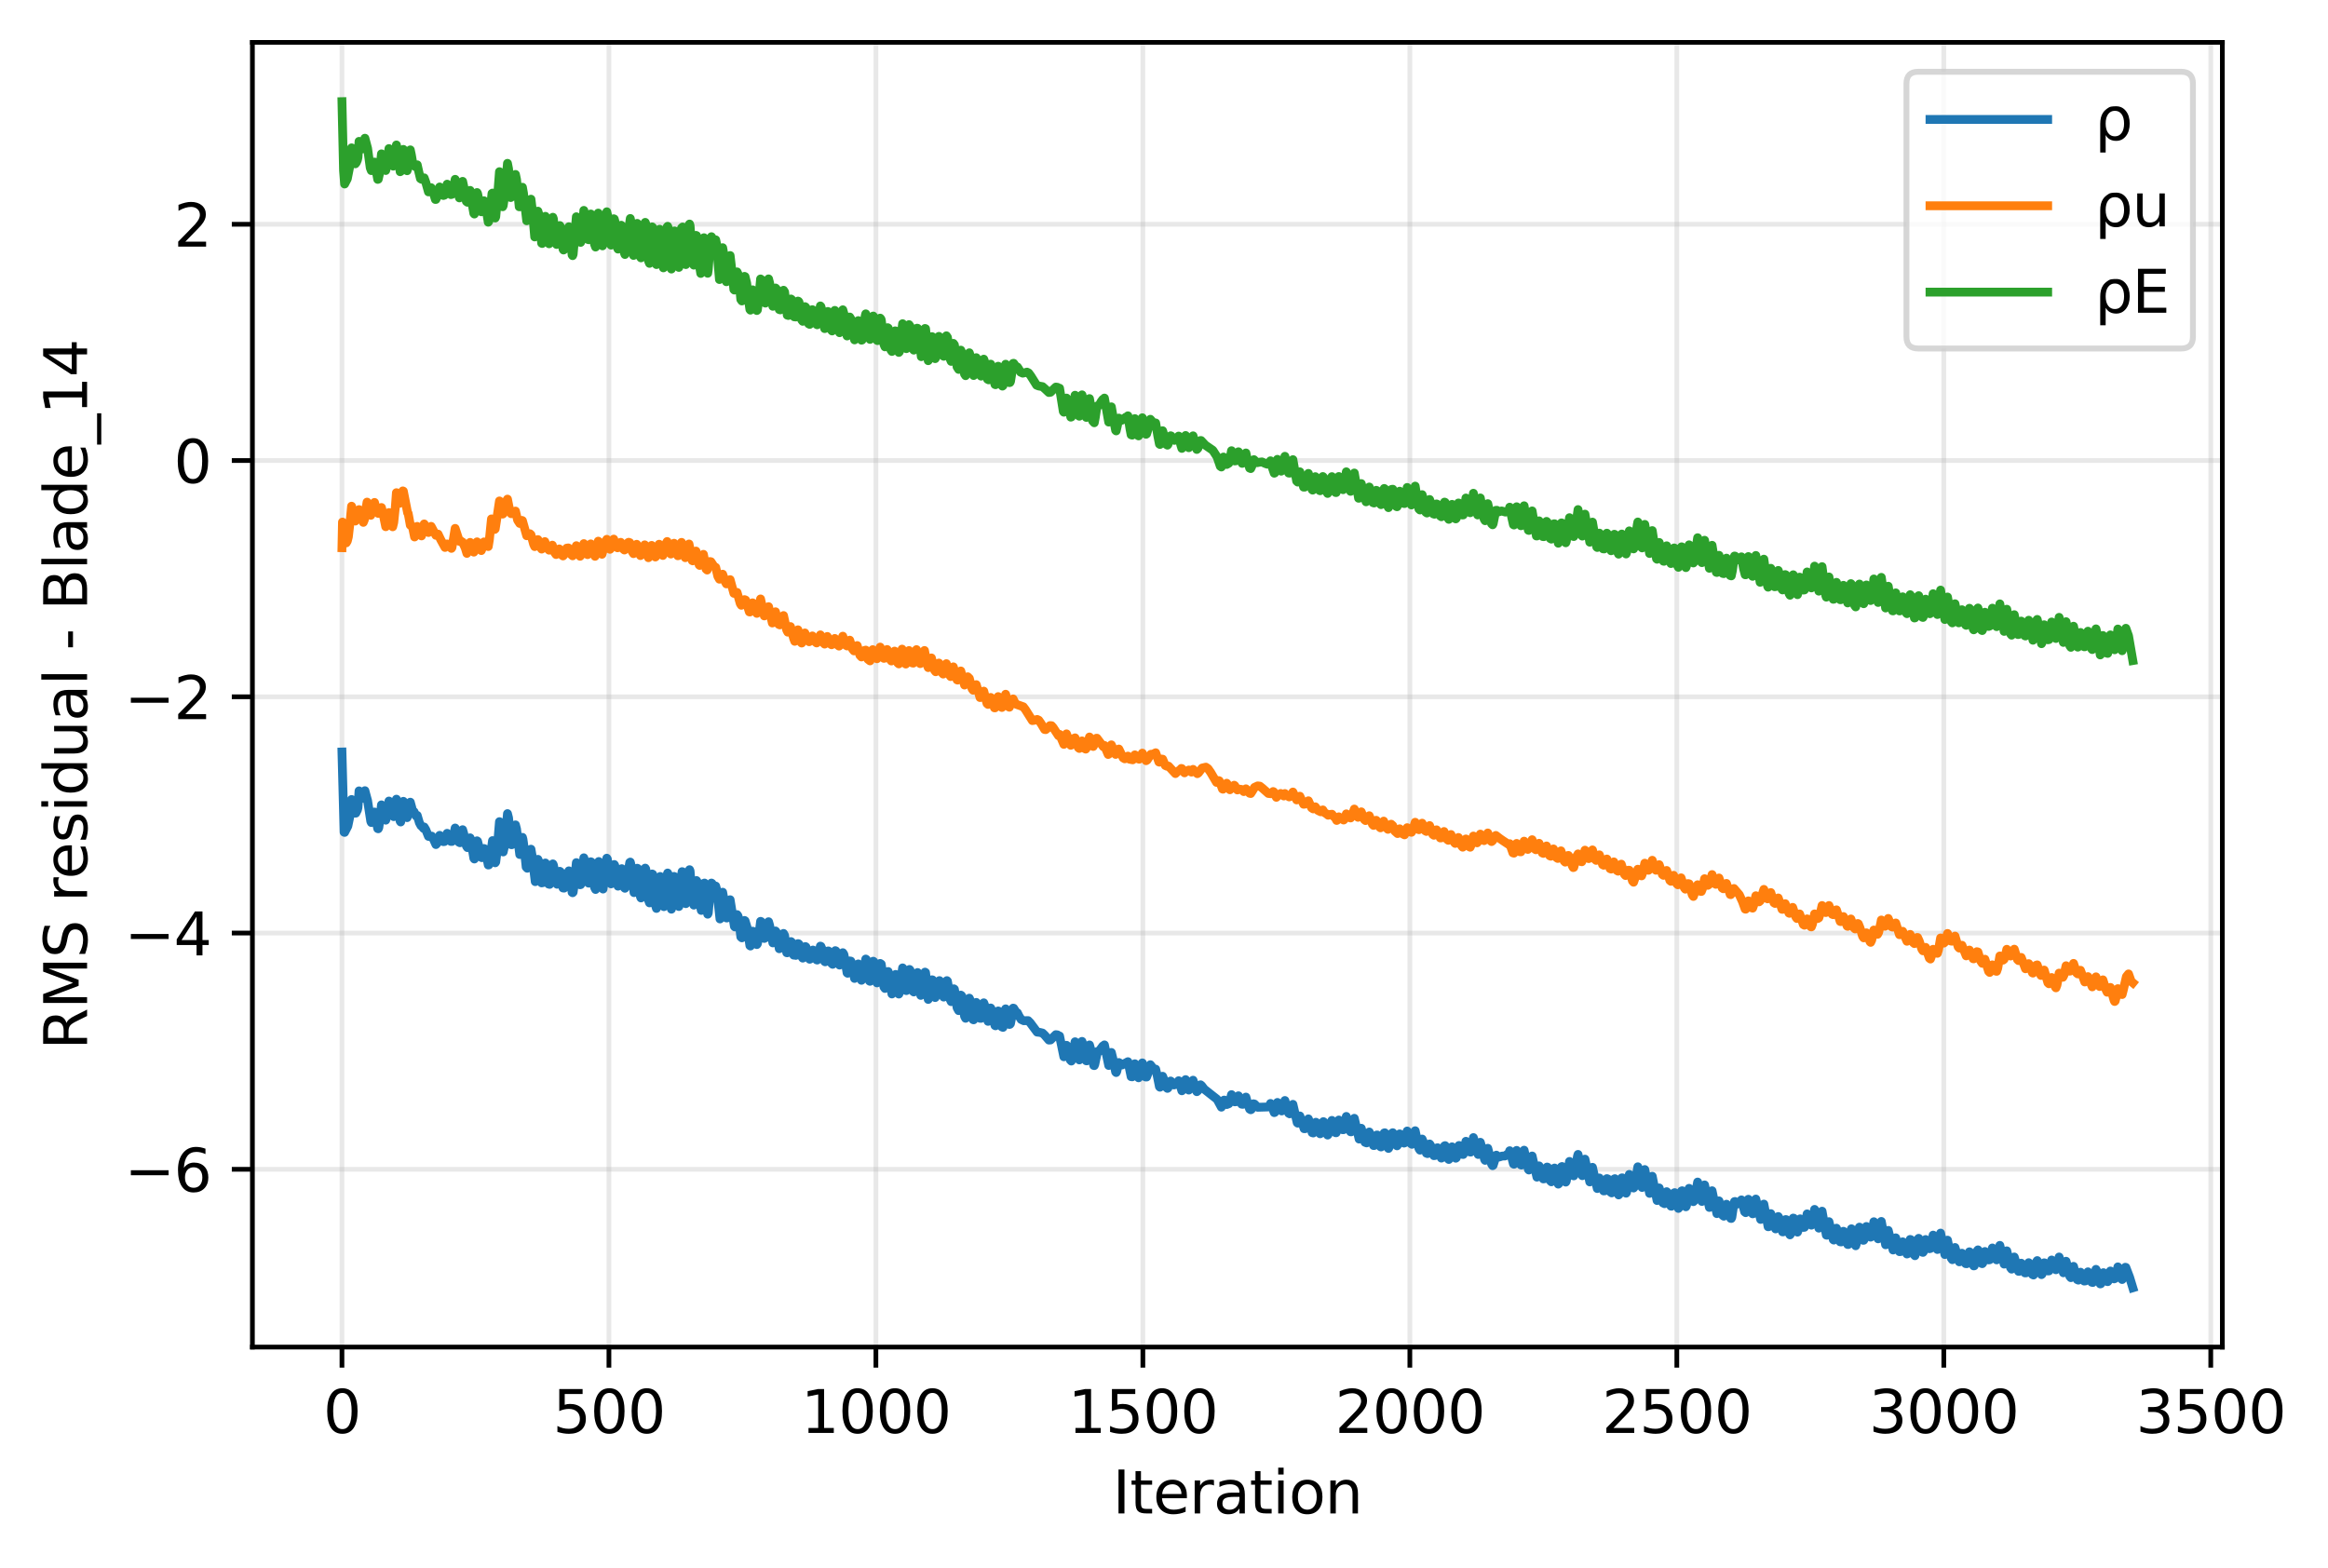 <?xml version="1.0" encoding="utf-8" standalone="no"?>
<!DOCTYPE svg PUBLIC "-//W3C//DTD SVG 1.1//EN"
  "http://www.w3.org/Graphics/SVG/1.1/DTD/svg11.dtd">
<svg xmlns:xlink="http://www.w3.org/1999/xlink" width="395.654pt" height="266.516pt" viewBox="0 0 395.654 266.516" xmlns="http://www.w3.org/2000/svg" version="1.1">
 <defs>
  <style type="text/css">*{stroke-linejoin: round; stroke-linecap: butt}</style>
 </defs>
 <g id="figure_1">
  <g id="patch_1">
   <path d="M 0 266.516 
L 395.654 266.516 
L 395.654 0 
L 0 0 
z
" style="fill: #ffffff"/>
  </g>
  <g id="axes_1">
   <g id="patch_2">
    <path d="M 42.898 228.96 
L 377.698 228.96 
L 377.698 7.2 
L 42.898 7.2 
z
" style="fill: #ffffff"/>
   </g>
   <g id="matplotlib.axis_1">
    <g id="xtick_1">
     <g id="line2d_1">
      <path d="M 58.117 228.96 
L 58.117 7.2 
" clip-path="url(#p965671bac5)" style="fill: none; stroke: #b0b0b0; stroke-opacity: 0.3; stroke-width: 0.8; stroke-linecap: square"/>
     </g>
     <g id="line2d_2">
      <defs>
       <path id="mab7826a198" d="M 0 0 
L 0 3.5 
" style="stroke: #000000; stroke-width: 0.8"/>
      </defs>
      <g>
       <use xlink:href="#mab7826a198" x="58.117" y="228.96" style="stroke: #000000; stroke-width: 0.8"/>
      </g>
     </g>
     <g id="text_1">
      <!-- 0 -->
      <g transform="translate(54.935 243.558) scale(0.1 -0.1)">
       <defs>
        <path id="DejaVuSans-30" d="M 2034 4250 
Q 1547 4250 1301 3770 
Q 1056 3291 1056 2328 
Q 1056 1369 1301 889 
Q 1547 409 2034 409 
Q 2525 409 2770 889 
Q 3016 1369 3016 2328 
Q 3016 3291 2770 3770 
Q 2525 4250 2034 4250 
z
M 2034 4750 
Q 2819 4750 3233 4129 
Q 3647 3509 3647 2328 
Q 3647 1150 3233 529 
Q 2819 -91 2034 -91 
Q 1250 -91 836 529 
Q 422 1150 422 2328 
Q 422 3509 836 4129 
Q 1250 4750 2034 4750 
z
" transform="scale(0.016)"/>
       </defs>
       <use xlink:href="#DejaVuSans-30"/>
      </g>
     </g>
    </g>
    <g id="xtick_2">
     <g id="line2d_3">
      <path d="M 103.49 228.96 
L 103.49 7.2 
" clip-path="url(#p965671bac5)" style="fill: none; stroke: #b0b0b0; stroke-opacity: 0.3; stroke-width: 0.8; stroke-linecap: square"/>
     </g>
     <g id="line2d_4">
      <g>
       <use xlink:href="#mab7826a198" x="103.49" y="228.96" style="stroke: #000000; stroke-width: 0.8"/>
      </g>
     </g>
     <g id="text_2">
      <!-- 500 -->
      <g transform="translate(93.946 243.558) scale(0.1 -0.1)">
       <defs>
        <path id="DejaVuSans-35" d="M 691 4666 
L 3169 4666 
L 3169 4134 
L 1269 4134 
L 1269 2991 
Q 1406 3038 1543 3061 
Q 1681 3084 1819 3084 
Q 2600 3084 3056 2656 
Q 3513 2228 3513 1497 
Q 3513 744 3044 326 
Q 2575 -91 1722 -91 
Q 1428 -91 1123 -41 
Q 819 9 494 109 
L 494 744 
Q 775 591 1075 516 
Q 1375 441 1709 441 
Q 2250 441 2565 725 
Q 2881 1009 2881 1497 
Q 2881 1984 2565 2268 
Q 2250 2553 1709 2553 
Q 1456 2553 1204 2497 
Q 953 2441 691 2322 
L 691 4666 
z
" transform="scale(0.016)"/>
       </defs>
       <use xlink:href="#DejaVuSans-35"/>
       <use xlink:href="#DejaVuSans-30" transform="translate(63.623 0)"/>
       <use xlink:href="#DejaVuSans-30" transform="translate(127.246 0)"/>
      </g>
     </g>
    </g>
    <g id="xtick_3">
     <g id="line2d_5">
      <path d="M 148.863 228.96 
L 148.863 7.2 
" clip-path="url(#p965671bac5)" style="fill: none; stroke: #b0b0b0; stroke-opacity: 0.3; stroke-width: 0.8; stroke-linecap: square"/>
     </g>
     <g id="line2d_6">
      <g>
       <use xlink:href="#mab7826a198" x="148.863" y="228.96" style="stroke: #000000; stroke-width: 0.8"/>
      </g>
     </g>
     <g id="text_3">
      <!-- 1000 -->
      <g transform="translate(136.138 243.558) scale(0.1 -0.1)">
       <defs>
        <path id="DejaVuSans-31" d="M 794 531 
L 1825 531 
L 1825 4091 
L 703 3866 
L 703 4441 
L 1819 4666 
L 2450 4666 
L 2450 531 
L 3481 531 
L 3481 0 
L 794 0 
L 794 531 
z
" transform="scale(0.016)"/>
       </defs>
       <use xlink:href="#DejaVuSans-31"/>
       <use xlink:href="#DejaVuSans-30" transform="translate(63.623 0)"/>
       <use xlink:href="#DejaVuSans-30" transform="translate(127.246 0)"/>
       <use xlink:href="#DejaVuSans-30" transform="translate(190.869 0)"/>
      </g>
     </g>
    </g>
    <g id="xtick_4">
     <g id="line2d_7">
      <path d="M 194.236 228.96 
L 194.236 7.2 
" clip-path="url(#p965671bac5)" style="fill: none; stroke: #b0b0b0; stroke-opacity: 0.3; stroke-width: 0.8; stroke-linecap: square"/>
     </g>
     <g id="line2d_8">
      <g>
       <use xlink:href="#mab7826a198" x="194.236" y="228.96" style="stroke: #000000; stroke-width: 0.8"/>
      </g>
     </g>
     <g id="text_4">
      <!-- 1500 -->
      <g transform="translate(181.511 243.558) scale(0.1 -0.1)">
       <use xlink:href="#DejaVuSans-31"/>
       <use xlink:href="#DejaVuSans-35" transform="translate(63.623 0)"/>
       <use xlink:href="#DejaVuSans-30" transform="translate(127.246 0)"/>
       <use xlink:href="#DejaVuSans-30" transform="translate(190.869 0)"/>
      </g>
     </g>
    </g>
    <g id="xtick_5">
     <g id="line2d_9">
      <path d="M 239.61 228.96 
L 239.61 7.2 
" clip-path="url(#p965671bac5)" style="fill: none; stroke: #b0b0b0; stroke-opacity: 0.3; stroke-width: 0.8; stroke-linecap: square"/>
     </g>
     <g id="line2d_10">
      <g>
       <use xlink:href="#mab7826a198" x="239.61" y="228.96" style="stroke: #000000; stroke-width: 0.8"/>
      </g>
     </g>
     <g id="text_5">
      <!-- 2000 -->
      <g transform="translate(226.885 243.558) scale(0.1 -0.1)">
       <defs>
        <path id="DejaVuSans-32" d="M 1228 531 
L 3431 531 
L 3431 0 
L 469 0 
L 469 531 
Q 828 903 1448 1529 
Q 2069 2156 2228 2338 
Q 2531 2678 2651 2914 
Q 2772 3150 2772 3378 
Q 2772 3750 2511 3984 
Q 2250 4219 1831 4219 
Q 1534 4219 1204 4116 
Q 875 4013 500 3803 
L 500 4441 
Q 881 4594 1212 4672 
Q 1544 4750 1819 4750 
Q 2544 4750 2975 4387 
Q 3406 4025 3406 3419 
Q 3406 3131 3298 2873 
Q 3191 2616 2906 2266 
Q 2828 2175 2409 1742 
Q 1991 1309 1228 531 
z
" transform="scale(0.016)"/>
       </defs>
       <use xlink:href="#DejaVuSans-32"/>
       <use xlink:href="#DejaVuSans-30" transform="translate(63.623 0)"/>
       <use xlink:href="#DejaVuSans-30" transform="translate(127.246 0)"/>
       <use xlink:href="#DejaVuSans-30" transform="translate(190.869 0)"/>
      </g>
     </g>
    </g>
    <g id="xtick_6">
     <g id="line2d_11">
      <path d="M 284.983 228.96 
L 284.983 7.2 
" clip-path="url(#p965671bac5)" style="fill: none; stroke: #b0b0b0; stroke-opacity: 0.3; stroke-width: 0.8; stroke-linecap: square"/>
     </g>
     <g id="line2d_12">
      <g>
       <use xlink:href="#mab7826a198" x="284.983" y="228.96" style="stroke: #000000; stroke-width: 0.8"/>
      </g>
     </g>
     <g id="text_6">
      <!-- 2500 -->
      <g transform="translate(272.258 243.558) scale(0.1 -0.1)">
       <use xlink:href="#DejaVuSans-32"/>
       <use xlink:href="#DejaVuSans-35" transform="translate(63.623 0)"/>
       <use xlink:href="#DejaVuSans-30" transform="translate(127.246 0)"/>
       <use xlink:href="#DejaVuSans-30" transform="translate(190.869 0)"/>
      </g>
     </g>
    </g>
    <g id="xtick_7">
     <g id="line2d_13">
      <path d="M 330.356 228.96 
L 330.356 7.2 
" clip-path="url(#p965671bac5)" style="fill: none; stroke: #b0b0b0; stroke-opacity: 0.3; stroke-width: 0.8; stroke-linecap: square"/>
     </g>
     <g id="line2d_14">
      <g>
       <use xlink:href="#mab7826a198" x="330.356" y="228.96" style="stroke: #000000; stroke-width: 0.8"/>
      </g>
     </g>
     <g id="text_7">
      <!-- 3000 -->
      <g transform="translate(317.631 243.558) scale(0.1 -0.1)">
       <defs>
        <path id="DejaVuSans-33" d="M 2597 2516 
Q 3050 2419 3304 2112 
Q 3559 1806 3559 1356 
Q 3559 666 3084 287 
Q 2609 -91 1734 -91 
Q 1441 -91 1130 -33 
Q 819 25 488 141 
L 488 750 
Q 750 597 1062 519 
Q 1375 441 1716 441 
Q 2309 441 2620 675 
Q 2931 909 2931 1356 
Q 2931 1769 2642 2001 
Q 2353 2234 1838 2234 
L 1294 2234 
L 1294 2753 
L 1863 2753 
Q 2328 2753 2575 2939 
Q 2822 3125 2822 3475 
Q 2822 3834 2567 4026 
Q 2313 4219 1838 4219 
Q 1578 4219 1281 4162 
Q 984 4106 628 3988 
L 628 4550 
Q 988 4650 1302 4700 
Q 1616 4750 1894 4750 
Q 2613 4750 3031 4423 
Q 3450 4097 3450 3541 
Q 3450 3153 3228 2886 
Q 3006 2619 2597 2516 
z
" transform="scale(0.016)"/>
       </defs>
       <use xlink:href="#DejaVuSans-33"/>
       <use xlink:href="#DejaVuSans-30" transform="translate(63.623 0)"/>
       <use xlink:href="#DejaVuSans-30" transform="translate(127.246 0)"/>
       <use xlink:href="#DejaVuSans-30" transform="translate(190.869 0)"/>
      </g>
     </g>
    </g>
    <g id="xtick_8">
     <g id="line2d_15">
      <path d="M 375.729 228.96 
L 375.729 7.2 
" clip-path="url(#p965671bac5)" style="fill: none; stroke: #b0b0b0; stroke-opacity: 0.3; stroke-width: 0.8; stroke-linecap: square"/>
     </g>
     <g id="line2d_16">
      <g>
       <use xlink:href="#mab7826a198" x="375.729" y="228.96" style="stroke: #000000; stroke-width: 0.8"/>
      </g>
     </g>
     <g id="text_8">
      <!-- 3500 -->
      <g transform="translate(363.004 243.558) scale(0.1 -0.1)">
       <use xlink:href="#DejaVuSans-33"/>
       <use xlink:href="#DejaVuSans-35" transform="translate(63.623 0)"/>
       <use xlink:href="#DejaVuSans-30" transform="translate(127.246 0)"/>
       <use xlink:href="#DejaVuSans-30" transform="translate(190.869 0)"/>
      </g>
     </g>
    </g>
    <g id="text_9">
     <!-- Iteration -->
     <g transform="translate(189.09 257.237) scale(0.1 -0.1)">
      <defs>
       <path id="DejaVuSans-49" d="M 628 4666 
L 1259 4666 
L 1259 0 
L 628 0 
L 628 4666 
z
" transform="scale(0.016)"/>
       <path id="DejaVuSans-74" d="M 1172 4494 
L 1172 3500 
L 2356 3500 
L 2356 3053 
L 1172 3053 
L 1172 1153 
Q 1172 725 1289 603 
Q 1406 481 1766 481 
L 2356 481 
L 2356 0 
L 1766 0 
Q 1100 0 847 248 
Q 594 497 594 1153 
L 594 3053 
L 172 3053 
L 172 3500 
L 594 3500 
L 594 4494 
L 1172 4494 
z
" transform="scale(0.016)"/>
       <path id="DejaVuSans-65" d="M 3597 1894 
L 3597 1613 
L 953 1613 
Q 991 1019 1311 708 
Q 1631 397 2203 397 
Q 2534 397 2845 478 
Q 3156 559 3463 722 
L 3463 178 
Q 3153 47 2828 -22 
Q 2503 -91 2169 -91 
Q 1331 -91 842 396 
Q 353 884 353 1716 
Q 353 2575 817 3079 
Q 1281 3584 2069 3584 
Q 2775 3584 3186 3129 
Q 3597 2675 3597 1894 
z
M 3022 2063 
Q 3016 2534 2758 2815 
Q 2500 3097 2075 3097 
Q 1594 3097 1305 2825 
Q 1016 2553 972 2059 
L 3022 2063 
z
" transform="scale(0.016)"/>
       <path id="DejaVuSans-72" d="M 2631 2963 
Q 2534 3019 2420 3045 
Q 2306 3072 2169 3072 
Q 1681 3072 1420 2755 
Q 1159 2438 1159 1844 
L 1159 0 
L 581 0 
L 581 3500 
L 1159 3500 
L 1159 2956 
Q 1341 3275 1631 3429 
Q 1922 3584 2338 3584 
Q 2397 3584 2469 3576 
Q 2541 3569 2628 3553 
L 2631 2963 
z
" transform="scale(0.016)"/>
       <path id="DejaVuSans-61" d="M 2194 1759 
Q 1497 1759 1228 1600 
Q 959 1441 959 1056 
Q 959 750 1161 570 
Q 1363 391 1709 391 
Q 2188 391 2477 730 
Q 2766 1069 2766 1631 
L 2766 1759 
L 2194 1759 
z
M 3341 1997 
L 3341 0 
L 2766 0 
L 2766 531 
Q 2569 213 2275 61 
Q 1981 -91 1556 -91 
Q 1019 -91 701 211 
Q 384 513 384 1019 
Q 384 1609 779 1909 
Q 1175 2209 1959 2209 
L 2766 2209 
L 2766 2266 
Q 2766 2663 2505 2880 
Q 2244 3097 1772 3097 
Q 1472 3097 1187 3025 
Q 903 2953 641 2809 
L 641 3341 
Q 956 3463 1253 3523 
Q 1550 3584 1831 3584 
Q 2591 3584 2966 3190 
Q 3341 2797 3341 1997 
z
" transform="scale(0.016)"/>
       <path id="DejaVuSans-69" d="M 603 3500 
L 1178 3500 
L 1178 0 
L 603 0 
L 603 3500 
z
M 603 4863 
L 1178 4863 
L 1178 4134 
L 603 4134 
L 603 4863 
z
" transform="scale(0.016)"/>
       <path id="DejaVuSans-6f" d="M 1959 3097 
Q 1497 3097 1228 2736 
Q 959 2375 959 1747 
Q 959 1119 1226 758 
Q 1494 397 1959 397 
Q 2419 397 2687 759 
Q 2956 1122 2956 1747 
Q 2956 2369 2687 2733 
Q 2419 3097 1959 3097 
z
M 1959 3584 
Q 2709 3584 3137 3096 
Q 3566 2609 3566 1747 
Q 3566 888 3137 398 
Q 2709 -91 1959 -91 
Q 1206 -91 779 398 
Q 353 888 353 1747 
Q 353 2609 779 3096 
Q 1206 3584 1959 3584 
z
" transform="scale(0.016)"/>
       <path id="DejaVuSans-6e" d="M 3513 2113 
L 3513 0 
L 2938 0 
L 2938 2094 
Q 2938 2591 2744 2837 
Q 2550 3084 2163 3084 
Q 1697 3084 1428 2787 
Q 1159 2491 1159 1978 
L 1159 0 
L 581 0 
L 581 3500 
L 1159 3500 
L 1159 2956 
Q 1366 3272 1645 3428 
Q 1925 3584 2291 3584 
Q 2894 3584 3203 3211 
Q 3513 2838 3513 2113 
z
" transform="scale(0.016)"/>
      </defs>
      <use xlink:href="#DejaVuSans-49"/>
      <use xlink:href="#DejaVuSans-74" transform="translate(29.492 0)"/>
      <use xlink:href="#DejaVuSans-65" transform="translate(68.701 0)"/>
      <use xlink:href="#DejaVuSans-72" transform="translate(130.225 0)"/>
      <use xlink:href="#DejaVuSans-61" transform="translate(171.338 0)"/>
      <use xlink:href="#DejaVuSans-74" transform="translate(232.617 0)"/>
      <use xlink:href="#DejaVuSans-69" transform="translate(271.826 0)"/>
      <use xlink:href="#DejaVuSans-6f" transform="translate(299.609 0)"/>
      <use xlink:href="#DejaVuSans-6e" transform="translate(360.791 0)"/>
     </g>
    </g>
   </g>
   <g id="matplotlib.axis_2">
    <g id="ytick_1">
     <g id="line2d_17">
      <path d="M 42.898 198.741 
L 377.698 198.741 
" clip-path="url(#p965671bac5)" style="fill: none; stroke: #b0b0b0; stroke-opacity: 0.3; stroke-width: 0.8; stroke-linecap: square"/>
     </g>
     <g id="line2d_18">
      <defs>
       <path id="m9c20036c6b" d="M 0 0 
L -3.5 0 
" style="stroke: #000000; stroke-width: 0.8"/>
      </defs>
      <g>
       <use xlink:href="#m9c20036c6b" x="42.898" y="198.741" style="stroke: #000000; stroke-width: 0.8"/>
      </g>
     </g>
     <g id="text_10">
      <!-- −6 -->
      <g transform="translate(21.156 202.54) scale(0.1 -0.1)">
       <defs>
        <path id="DejaVuSans-2212" d="M 678 2272 
L 4684 2272 
L 4684 1741 
L 678 1741 
L 678 2272 
z
" transform="scale(0.016)"/>
        <path id="DejaVuSans-36" d="M 2113 2584 
Q 1688 2584 1439 2293 
Q 1191 2003 1191 1497 
Q 1191 994 1439 701 
Q 1688 409 2113 409 
Q 2538 409 2786 701 
Q 3034 994 3034 1497 
Q 3034 2003 2786 2293 
Q 2538 2584 2113 2584 
z
M 3366 4563 
L 3366 3988 
Q 3128 4100 2886 4159 
Q 2644 4219 2406 4219 
Q 1781 4219 1451 3797 
Q 1122 3375 1075 2522 
Q 1259 2794 1537 2939 
Q 1816 3084 2150 3084 
Q 2853 3084 3261 2657 
Q 3669 2231 3669 1497 
Q 3669 778 3244 343 
Q 2819 -91 2113 -91 
Q 1303 -91 875 529 
Q 447 1150 447 2328 
Q 447 3434 972 4092 
Q 1497 4750 2381 4750 
Q 2619 4750 2861 4703 
Q 3103 4656 3366 4563 
z
" transform="scale(0.016)"/>
       </defs>
       <use xlink:href="#DejaVuSans-2212"/>
       <use xlink:href="#DejaVuSans-36" transform="translate(83.789 0)"/>
      </g>
     </g>
    </g>
    <g id="ytick_2">
     <g id="line2d_19">
      <path d="M 42.898 158.586 
L 377.698 158.586 
" clip-path="url(#p965671bac5)" style="fill: none; stroke: #b0b0b0; stroke-opacity: 0.3; stroke-width: 0.8; stroke-linecap: square"/>
     </g>
     <g id="line2d_20">
      <g>
       <use xlink:href="#m9c20036c6b" x="42.898" y="158.586" style="stroke: #000000; stroke-width: 0.8"/>
      </g>
     </g>
     <g id="text_11">
      <!-- −4 -->
      <g transform="translate(21.156 162.385) scale(0.1 -0.1)">
       <defs>
        <path id="DejaVuSans-34" d="M 2419 4116 
L 825 1625 
L 2419 1625 
L 2419 4116 
z
M 2253 4666 
L 3047 4666 
L 3047 1625 
L 3713 1625 
L 3713 1100 
L 3047 1100 
L 3047 0 
L 2419 0 
L 2419 1100 
L 313 1100 
L 313 1709 
L 2253 4666 
z
" transform="scale(0.016)"/>
       </defs>
       <use xlink:href="#DejaVuSans-2212"/>
       <use xlink:href="#DejaVuSans-34" transform="translate(83.789 0)"/>
      </g>
     </g>
    </g>
    <g id="ytick_3">
     <g id="line2d_21">
      <path d="M 42.898 118.431 
L 377.698 118.431 
" clip-path="url(#p965671bac5)" style="fill: none; stroke: #b0b0b0; stroke-opacity: 0.3; stroke-width: 0.8; stroke-linecap: square"/>
     </g>
     <g id="line2d_22">
      <g>
       <use xlink:href="#m9c20036c6b" x="42.898" y="118.431" style="stroke: #000000; stroke-width: 0.8"/>
      </g>
     </g>
     <g id="text_12">
      <!-- −2 -->
      <g transform="translate(21.156 122.23) scale(0.1 -0.1)">
       <use xlink:href="#DejaVuSans-2212"/>
       <use xlink:href="#DejaVuSans-32" transform="translate(83.789 0)"/>
      </g>
     </g>
    </g>
    <g id="ytick_4">
     <g id="line2d_23">
      <path d="M 42.898 78.276 
L 377.698 78.276 
" clip-path="url(#p965671bac5)" style="fill: none; stroke: #b0b0b0; stroke-opacity: 0.3; stroke-width: 0.8; stroke-linecap: square"/>
     </g>
     <g id="line2d_24">
      <g>
       <use xlink:href="#m9c20036c6b" x="42.898" y="78.276" style="stroke: #000000; stroke-width: 0.8"/>
      </g>
     </g>
     <g id="text_13">
      <!-- 0 -->
      <g transform="translate(29.536 82.075) scale(0.1 -0.1)">
       <use xlink:href="#DejaVuSans-30"/>
      </g>
     </g>
    </g>
    <g id="ytick_5">
     <g id="line2d_25">
      <path d="M 42.898 38.121 
L 377.698 38.121 
" clip-path="url(#p965671bac5)" style="fill: none; stroke: #b0b0b0; stroke-opacity: 0.3; stroke-width: 0.8; stroke-linecap: square"/>
     </g>
     <g id="line2d_26">
      <g>
       <use xlink:href="#m9c20036c6b" x="42.898" y="38.121" style="stroke: #000000; stroke-width: 0.8"/>
      </g>
     </g>
     <g id="text_14">
      <!-- 2 -->
      <g transform="translate(29.536 41.92) scale(0.1 -0.1)">
       <use xlink:href="#DejaVuSans-32"/>
      </g>
     </g>
    </g>
    <g id="text_15">
     <!-- RMS residual - Blade_14 -->
     <g transform="translate(14.798 178.42) rotate(-90) scale(0.1 -0.1)">
      <defs>
       <path id="DejaVuSans-52" d="M 2841 2188 
Q 3044 2119 3236 1894 
Q 3428 1669 3622 1275 
L 4263 0 
L 3584 0 
L 2988 1197 
Q 2756 1666 2539 1819 
Q 2322 1972 1947 1972 
L 1259 1972 
L 1259 0 
L 628 0 
L 628 4666 
L 2053 4666 
Q 2853 4666 3247 4331 
Q 3641 3997 3641 3322 
Q 3641 2881 3436 2590 
Q 3231 2300 2841 2188 
z
M 1259 4147 
L 1259 2491 
L 2053 2491 
Q 2509 2491 2742 2702 
Q 2975 2913 2975 3322 
Q 2975 3731 2742 3939 
Q 2509 4147 2053 4147 
L 1259 4147 
z
" transform="scale(0.016)"/>
       <path id="DejaVuSans-4d" d="M 628 4666 
L 1569 4666 
L 2759 1491 
L 3956 4666 
L 4897 4666 
L 4897 0 
L 4281 0 
L 4281 4097 
L 3078 897 
L 2444 897 
L 1241 4097 
L 1241 0 
L 628 0 
L 628 4666 
z
" transform="scale(0.016)"/>
       <path id="DejaVuSans-53" d="M 3425 4513 
L 3425 3897 
Q 3066 4069 2747 4153 
Q 2428 4238 2131 4238 
Q 1616 4238 1336 4038 
Q 1056 3838 1056 3469 
Q 1056 3159 1242 3001 
Q 1428 2844 1947 2747 
L 2328 2669 
Q 3034 2534 3370 2195 
Q 3706 1856 3706 1288 
Q 3706 609 3251 259 
Q 2797 -91 1919 -91 
Q 1588 -91 1214 -16 
Q 841 59 441 206 
L 441 856 
Q 825 641 1194 531 
Q 1563 422 1919 422 
Q 2459 422 2753 634 
Q 3047 847 3047 1241 
Q 3047 1584 2836 1778 
Q 2625 1972 2144 2069 
L 1759 2144 
Q 1053 2284 737 2584 
Q 422 2884 422 3419 
Q 422 4038 858 4394 
Q 1294 4750 2059 4750 
Q 2388 4750 2728 4690 
Q 3069 4631 3425 4513 
z
" transform="scale(0.016)"/>
       <path id="DejaVuSans-20" transform="scale(0.016)"/>
       <path id="DejaVuSans-73" d="M 2834 3397 
L 2834 2853 
Q 2591 2978 2328 3040 
Q 2066 3103 1784 3103 
Q 1356 3103 1142 2972 
Q 928 2841 928 2578 
Q 928 2378 1081 2264 
Q 1234 2150 1697 2047 
L 1894 2003 
Q 2506 1872 2764 1633 
Q 3022 1394 3022 966 
Q 3022 478 2636 193 
Q 2250 -91 1575 -91 
Q 1294 -91 989 -36 
Q 684 19 347 128 
L 347 722 
Q 666 556 975 473 
Q 1284 391 1588 391 
Q 1994 391 2212 530 
Q 2431 669 2431 922 
Q 2431 1156 2273 1281 
Q 2116 1406 1581 1522 
L 1381 1569 
Q 847 1681 609 1914 
Q 372 2147 372 2553 
Q 372 3047 722 3315 
Q 1072 3584 1716 3584 
Q 2034 3584 2315 3537 
Q 2597 3491 2834 3397 
z
" transform="scale(0.016)"/>
       <path id="DejaVuSans-64" d="M 2906 2969 
L 2906 4863 
L 3481 4863 
L 3481 0 
L 2906 0 
L 2906 525 
Q 2725 213 2448 61 
Q 2172 -91 1784 -91 
Q 1150 -91 751 415 
Q 353 922 353 1747 
Q 353 2572 751 3078 
Q 1150 3584 1784 3584 
Q 2172 3584 2448 3432 
Q 2725 3281 2906 2969 
z
M 947 1747 
Q 947 1113 1208 752 
Q 1469 391 1925 391 
Q 2381 391 2643 752 
Q 2906 1113 2906 1747 
Q 2906 2381 2643 2742 
Q 2381 3103 1925 3103 
Q 1469 3103 1208 2742 
Q 947 2381 947 1747 
z
" transform="scale(0.016)"/>
       <path id="DejaVuSans-75" d="M 544 1381 
L 544 3500 
L 1119 3500 
L 1119 1403 
Q 1119 906 1312 657 
Q 1506 409 1894 409 
Q 2359 409 2629 706 
Q 2900 1003 2900 1516 
L 2900 3500 
L 3475 3500 
L 3475 0 
L 2900 0 
L 2900 538 
Q 2691 219 2414 64 
Q 2138 -91 1772 -91 
Q 1169 -91 856 284 
Q 544 659 544 1381 
z
M 1991 3584 
L 1991 3584 
z
" transform="scale(0.016)"/>
       <path id="DejaVuSans-6c" d="M 603 4863 
L 1178 4863 
L 1178 0 
L 603 0 
L 603 4863 
z
" transform="scale(0.016)"/>
       <path id="DejaVuSans-2d" d="M 313 2009 
L 1997 2009 
L 1997 1497 
L 313 1497 
L 313 2009 
z
" transform="scale(0.016)"/>
       <path id="DejaVuSans-42" d="M 1259 2228 
L 1259 519 
L 2272 519 
Q 2781 519 3026 730 
Q 3272 941 3272 1375 
Q 3272 1813 3026 2020 
Q 2781 2228 2272 2228 
L 1259 2228 
z
M 1259 4147 
L 1259 2741 
L 2194 2741 
Q 2656 2741 2882 2914 
Q 3109 3088 3109 3444 
Q 3109 3797 2882 3972 
Q 2656 4147 2194 4147 
L 1259 4147 
z
M 628 4666 
L 2241 4666 
Q 2963 4666 3353 4366 
Q 3744 4066 3744 3513 
Q 3744 3084 3544 2831 
Q 3344 2578 2956 2516 
Q 3422 2416 3680 2098 
Q 3938 1781 3938 1306 
Q 3938 681 3513 340 
Q 3088 0 2303 0 
L 628 0 
L 628 4666 
z
" transform="scale(0.016)"/>
       <path id="DejaVuSans-5f" d="M 3263 -1063 
L 3263 -1509 
L -63 -1509 
L -63 -1063 
L 3263 -1063 
z
" transform="scale(0.016)"/>
      </defs>
      <use xlink:href="#DejaVuSans-52"/>
      <use xlink:href="#DejaVuSans-4d" transform="translate(69.482 0)"/>
      <use xlink:href="#DejaVuSans-53" transform="translate(155.762 0)"/>
      <use xlink:href="#DejaVuSans-20" transform="translate(219.238 0)"/>
      <use xlink:href="#DejaVuSans-72" transform="translate(251.025 0)"/>
      <use xlink:href="#DejaVuSans-65" transform="translate(289.889 0)"/>
      <use xlink:href="#DejaVuSans-73" transform="translate(351.412 0)"/>
      <use xlink:href="#DejaVuSans-69" transform="translate(403.512 0)"/>
      <use xlink:href="#DejaVuSans-64" transform="translate(431.295 0)"/>
      <use xlink:href="#DejaVuSans-75" transform="translate(494.771 0)"/>
      <use xlink:href="#DejaVuSans-61" transform="translate(558.15 0)"/>
      <use xlink:href="#DejaVuSans-6c" transform="translate(619.43 0)"/>
      <use xlink:href="#DejaVuSans-20" transform="translate(647.213 0)"/>
      <use xlink:href="#DejaVuSans-2d" transform="translate(679 0)"/>
      <use xlink:href="#DejaVuSans-20" transform="translate(715.084 0)"/>
      <use xlink:href="#DejaVuSans-42" transform="translate(746.871 0)"/>
      <use xlink:href="#DejaVuSans-6c" transform="translate(815.475 0)"/>
      <use xlink:href="#DejaVuSans-61" transform="translate(843.258 0)"/>
      <use xlink:href="#DejaVuSans-64" transform="translate(904.537 0)"/>
      <use xlink:href="#DejaVuSans-65" transform="translate(968.014 0)"/>
      <use xlink:href="#DejaVuSans-5f" transform="translate(1029.537 0)"/>
      <use xlink:href="#DejaVuSans-31" transform="translate(1079.537 0)"/>
      <use xlink:href="#DejaVuSans-34" transform="translate(1143.16 0)"/>
     </g>
    </g>
   </g>
   <g id="line2d_27">
    <path d="M 58.117 127.821 
L 58.48 141.444 
L 58.57 141.48 
L 59.115 140.42 
L 59.478 138.703 
L 59.75 135.893 
L 60.385 138.217 
L 60.476 138.206 
L 60.748 137.66 
L 60.839 137.249 
L 61.021 134.426 
L 61.111 134.494 
L 61.383 135.318 
L 61.565 135.691 
L 61.656 135.688 
L 61.837 135.027 
L 62.019 134.395 
L 62.472 136.074 
L 63.017 139.611 
L 63.108 139.803 
L 63.289 139.571 
L 63.471 139.229 
L 63.652 138.022 
L 63.743 138.385 
L 64.015 139.977 
L 64.197 140.837 
L 64.287 140.866 
L 64.378 140.674 
L 64.56 139.413 
L 64.832 136.803 
L 65.104 138.232 
L 65.376 139.208 
L 65.558 139.403 
L 65.739 138.768 
L 66.102 136.154 
L 66.193 136.597 
L 66.556 138.278 
L 66.919 138.804 
L 67.101 138.049 
L 67.373 135.837 
L 67.464 136.175 
L 67.736 137.993 
L 68.008 139.584 
L 68.099 139.71 
L 68.28 138.53 
L 68.552 136.203 
L 68.734 136.913 
L 69.097 138.871 
L 69.188 138.974 
L 69.369 138.565 
L 69.641 137.052 
L 69.732 136.349 
L 69.914 137.009 
L 70.186 138.042 
L 70.367 137.968 
L 70.549 138.372 
L 70.73 138.711 
L 70.912 138.598 
L 71.275 139.838 
L 71.547 140.345 
L 71.729 140.487 
L 72.001 140.814 
L 72.092 140.566 
L 72.364 141.022 
L 72.818 142.158 
L 73.09 142.202 
L 73.362 142.114 
L 73.544 142.357 
L 74.088 143.548 
L 74.269 143.362 
L 74.723 141.982 
L 74.814 142.06 
L 75.086 142.572 
L 75.358 143.054 
L 75.54 143.033 
L 75.721 142.768 
L 75.994 141.64 
L 76.084 141.741 
L 76.357 142.408 
L 76.629 143.016 
L 76.81 143.018 
L 76.992 142.574 
L 77.355 140.74 
L 77.446 140.916 
L 77.718 142.071 
L 77.99 143.147 
L 78.172 143.24 
L 78.353 142.624 
L 78.625 141.025 
L 78.807 141.654 
L 79.261 143.799 
L 79.442 144.062 
L 79.624 143.644 
L 79.896 142.407 
L 79.987 142.614 
L 80.168 143.71 
L 80.531 145.882 
L 80.622 146.002 
L 80.712 145.788 
L 81.075 142.915 
L 81.166 142.989 
L 81.348 143.713 
L 81.711 145.678 
L 81.892 145.775 
L 82.164 144.64 
L 82.255 144.222 
L 82.346 144.255 
L 82.527 144.737 
L 82.981 147.021 
L 83.072 147.009 
L 83.253 146.147 
L 83.707 142.879 
L 83.798 143.196 
L 84.161 146.65 
L 84.252 146.515 
L 84.433 145.069 
L 84.887 139.657 
L 84.978 139.775 
L 85.068 139.968 
L 85.25 142.138 
L 85.431 144.715 
L 85.522 144.804 
L 85.704 144 
L 86.248 138.291 
L 86.43 139.007 
L 86.883 143.57 
L 86.974 143.577 
L 87.155 142.662 
L 87.609 140.206 
L 87.791 140.918 
L 88.335 145.243 
L 88.426 145.002 
L 88.789 142.325 
L 88.88 142.65 
L 89.061 143.954 
L 89.424 147.375 
L 89.606 147.573 
L 90.241 144.339 
L 90.422 145.399 
L 90.967 149.853 
L 91.148 148.555 
L 91.421 146.062 
L 91.602 146.459 
L 91.784 148.048 
L 92.056 150.065 
L 92.237 150.028 
L 92.419 148.686 
L 92.691 146.683 
L 92.782 146.814 
L 92.963 148.166 
L 93.236 150.263 
L 93.417 150.317 
L 93.598 149.118 
L 93.871 146.911 
L 93.961 146.836 
L 94.052 147.011 
L 94.687 150.297 
L 94.869 149.436 
L 95.141 148.096 
L 95.232 148.162 
L 95.413 149.213 
L 95.686 150.929 
L 95.867 150.954 
L 96.049 150.212 
L 96.321 148.641 
L 96.684 148.019 
L 96.775 148.106 
L 96.956 149.349 
L 97.228 151.676 
L 97.319 151.736 
L 97.41 151.641 
L 97.591 150.331 
L 97.954 146.622 
L 98.045 146.66 
L 98.136 146.867 
L 98.317 148.398 
L 98.59 150.383 
L 98.68 150.36 
L 98.771 150.19 
L 98.953 148.661 
L 99.225 145.8 
L 99.406 146.382 
L 99.951 150.023 
L 100.041 150.108 
L 100.132 149.688 
L 100.404 146.475 
L 100.495 146.513 
L 100.586 146.706 
L 100.767 148.415 
L 101.04 150.824 
L 101.221 151.184 
L 101.312 150.936 
L 101.766 146.434 
L 101.856 146.606 
L 102.038 148.157 
L 102.31 150.676 
L 102.492 151.11 
L 103.127 145.868 
L 103.218 146 
L 103.399 147.153 
L 103.762 150.119 
L 103.853 150.233 
L 103.944 149.94 
L 104.397 146.942 
L 104.488 147.099 
L 104.76 149.403 
L 105.033 150.619 
L 105.123 150.479 
L 105.668 147.648 
L 105.849 148.768 
L 106.121 150.897 
L 106.212 150.978 
L 106.303 150.839 
L 106.575 149.234 
L 107.029 146.598 
L 107.12 146.529 
L 107.21 146.866 
L 107.755 151.718 
L 107.936 150.476 
L 108.299 147.575 
L 108.39 147.62 
L 108.572 149.367 
L 108.844 152.43 
L 108.935 152.622 
L 109.025 152.562 
L 109.207 150.801 
L 109.479 148.14 
L 109.661 147.556 
L 109.751 147.715 
L 109.933 149.791 
L 110.205 152.978 
L 110.387 153.46 
L 110.568 151.104 
L 110.84 148.55 
L 110.931 148.599 
L 111.113 150.44 
L 111.385 153.82 
L 111.566 154.405 
L 111.657 153.848 
L 112.02 149.249 
L 112.202 148.975 
L 112.383 150.708 
L 112.655 153.902 
L 112.837 154.103 
L 113.018 152.078 
L 113.29 148.942 
L 113.472 148.388 
L 113.563 148.571 
L 113.744 150.785 
L 114.016 154.181 
L 114.107 154.534 
L 114.198 154.117 
L 114.561 148.964 
L 114.742 149.055 
L 114.924 150.544 
L 115.196 153.643 
L 115.378 154.079 
L 115.65 150.312 
L 115.922 148.155 
L 116.013 148.18 
L 116.194 149.894 
L 116.467 153.477 
L 116.557 153.594 
L 116.648 153.176 
L 117.193 147.824 
L 117.283 148.026 
L 117.465 150.268 
L 117.737 153.086 
L 117.919 153.841 
L 118.009 153.217 
L 118.282 149.744 
L 118.372 149.668 
L 118.463 149.805 
L 118.645 151.44 
L 118.917 153.478 
L 119.189 154.744 
L 119.643 150.132 
L 119.733 150.092 
L 119.915 151.955 
L 120.187 154.989 
L 120.278 155.385 
L 120.369 155.199 
L 120.822 150.257 
L 120.913 150.093 
L 121.004 150.152 
L 121.458 150.898 
L 121.548 150.886 
L 121.639 150.604 
L 121.821 151.264 
L 122.365 156.191 
L 122.456 155.837 
L 122.819 151.652 
L 123.091 153.133 
L 123.454 156.019 
L 123.545 156.028 
L 123.636 155.913 
L 123.817 154.568 
L 124.089 152.929 
L 124.815 157.466 
L 124.906 157.555 
L 125.088 156.695 
L 125.269 155.458 
L 125.36 155.573 
L 125.45 155.725 
L 125.632 156.913 
L 125.904 159.24 
L 126.086 159.403 
L 126.267 158.334 
L 126.539 156.451 
L 126.63 156.51 
L 126.993 157.715 
L 127.447 160.725 
L 127.538 160.792 
L 127.719 159.714 
L 127.901 158.273 
L 127.991 158.321 
L 128.082 158.324 
L 128.173 158.467 
L 128.627 160.547 
L 128.717 160.423 
L 128.899 159.563 
L 129.262 156.602 
L 129.353 156.641 
L 129.443 156.762 
L 129.625 157.92 
L 129.897 159.506 
L 130.169 159.339 
L 130.623 156.667 
L 130.805 157.304 
L 131.349 160.261 
L 131.44 160.227 
L 131.712 158.793 
L 131.803 158.237 
L 131.893 158.341 
L 131.984 158.516 
L 132.166 159.657 
L 132.438 161.255 
L 132.619 161.174 
L 132.801 160.461 
L 133.164 158.655 
L 133.345 158.991 
L 133.527 160.384 
L 133.708 161.934 
L 133.799 161.947 
L 134.071 161.624 
L 134.434 160.041 
L 134.525 160.121 
L 134.707 161.108 
L 134.888 162.34 
L 135.16 162.35 
L 135.251 162.387 
L 135.433 161.622 
L 135.614 160.39 
L 135.705 160.403 
L 135.796 160.485 
L 135.977 161.273 
L 136.249 162.591 
L 136.431 162.848 
L 136.522 162.647 
L 136.885 160.886 
L 136.975 160.952 
L 137.157 161.601 
L 137.429 162.847 
L 137.611 163.04 
L 137.701 163 
L 137.883 162.326 
L 138.155 161.48 
L 138.246 161.516 
L 138.427 161.994 
L 138.79 163.143 
L 138.881 163.176 
L 138.972 163.023 
L 139.425 160.814 
L 139.516 160.849 
L 139.698 161.273 
L 140.151 163.42 
L 140.242 163.479 
L 140.333 163.289 
L 140.696 161.642 
L 140.787 161.633 
L 140.968 162.147 
L 141.331 163.737 
L 141.513 163.902 
L 141.694 162.956 
L 141.966 161.583 
L 142.057 161.628 
L 142.239 162.235 
L 142.602 163.889 
L 142.692 164.035 
L 142.783 163.906 
L 143.237 161.93 
L 143.418 162.196 
L 143.6 163.133 
L 143.963 165.353 
L 144.054 165.423 
L 144.235 164.55 
L 144.417 163.329 
L 144.507 163.352 
L 144.598 163.359 
L 144.689 163.545 
L 145.233 166.303 
L 145.324 166.13 
L 145.868 163.839 
L 145.959 164.019 
L 146.413 166.619 
L 146.504 166.497 
L 146.685 165.611 
L 147.139 163.012 
L 147.23 163.078 
L 147.411 163.81 
L 147.774 166.739 
L 147.865 166.792 
L 148.046 165.893 
L 148.409 163.378 
L 148.5 163.441 
L 148.682 164.483 
L 148.954 166.86 
L 149.045 167.06 
L 149.135 166.994 
L 149.317 165.924 
L 149.589 163.757 
L 149.771 163.873 
L 149.952 165.116 
L 150.224 167.752 
L 150.406 168.006 
L 150.587 166.807 
L 150.86 165.144 
L 150.95 165.132 
L 151.041 165.403 
L 151.585 168.944 
L 151.676 168.689 
L 152.221 165.623 
L 152.311 165.885 
L 152.765 168.958 
L 152.856 168.715 
L 153.128 166.44 
L 153.4 164.513 
L 153.491 164.624 
L 153.673 165.886 
L 153.945 168.341 
L 154.036 168.371 
L 154.217 167.565 
L 154.58 164.781 
L 154.671 164.892 
L 154.852 166.003 
L 155.125 168.447 
L 155.306 168.607 
L 155.397 168.372 
L 155.941 165.3 
L 156.032 165.621 
L 156.486 169.186 
L 156.577 169.145 
L 156.758 167.85 
L 157.03 165.733 
L 157.212 165.234 
L 157.303 165.298 
L 157.484 166.982 
L 157.756 169.872 
L 158.028 169.081 
L 158.391 166.537 
L 158.482 166.556 
L 158.664 167.663 
L 158.936 169.555 
L 159.299 168.933 
L 159.662 166.677 
L 159.753 166.756 
L 159.934 167.619 
L 160.206 169.157 
L 160.388 169.472 
L 160.479 169.257 
L 160.932 166.679 
L 161.023 166.766 
L 161.205 167.827 
L 161.477 169.86 
L 161.658 170.247 
L 161.749 170.094 
L 162.112 168.067 
L 162.203 168.132 
L 162.384 169.202 
L 162.657 171.281 
L 162.929 171.774 
L 163.02 171.428 
L 163.292 169.141 
L 163.383 169.19 
L 163.473 169.321 
L 163.655 170.562 
L 163.927 172.737 
L 164.108 173.075 
L 164.199 172.861 
L 164.653 169.822 
L 164.744 169.66 
L 164.925 170.095 
L 165.197 172.378 
L 165.379 173.304 
L 165.47 173.337 
L 165.56 173.086 
L 165.923 170.382 
L 166.014 170.492 
L 166.196 171.031 
L 166.559 173.077 
L 166.74 173.084 
L 166.922 172.323 
L 167.194 170.451 
L 167.375 170.925 
L 167.92 173.597 
L 168.011 173.544 
L 168.192 172.704 
L 168.374 171.329 
L 168.555 171.676 
L 168.827 173.32 
L 169.1 174.307 
L 169.19 174.353 
L 169.281 174.218 
L 169.553 172.528 
L 169.644 171.832 
L 169.735 171.865 
L 169.826 171.978 
L 170.007 172.941 
L 170.279 174.545 
L 170.461 174.621 
L 170.642 173.731 
L 170.914 171.475 
L 171.096 171.8 
L 171.55 174.125 
L 171.64 174.103 
L 171.731 173.992 
L 171.913 173.075 
L 172.185 171.353 
L 172.276 171.371 
L 172.729 172.1 
L 172.911 172.149 
L 173.183 172.701 
L 173.546 173.28 
L 174 173.492 
L 174.726 173.473 
L 175.089 173.839 
L 176.269 175.426 
L 176.722 175.476 
L 177.176 175.589 
L 177.539 175.933 
L 178.265 176.779 
L 178.537 176.763 
L 178.9 176.398 
L 179.445 175.863 
L 179.717 175.9 
L 179.989 176.217 
L 180.08 176.087 
L 180.806 179.619 
L 180.897 179.522 
L 181.26 177.669 
L 181.35 177.944 
L 181.623 179.094 
L 181.895 180.157 
L 182.076 180.347 
L 182.258 179.705 
L 182.712 177.071 
L 182.984 178.347 
L 183.347 180.044 
L 183.437 180.152 
L 183.528 179.989 
L 183.8 177.926 
L 183.891 177.007 
L 184.073 177.598 
L 184.617 180.302 
L 184.708 180.309 
L 184.889 179.446 
L 185.162 177.608 
L 185.343 178.251 
L 185.888 181.096 
L 185.978 181.119 
L 186.069 180.902 
L 186.523 178.71 
L 186.795 178.72 
L 187.067 178.29 
L 187.43 177.793 
L 187.612 177.816 
L 187.703 177.601 
L 188.429 181.095 
L 188.519 180.9 
L 188.882 178.888 
L 189.155 180.007 
L 189.608 182.203 
L 189.699 182.297 
L 189.79 182.132 
L 190.153 180.599 
L 190.334 180.711 
L 190.697 181.013 
L 191.695 180.458 
L 191.968 181.673 
L 192.24 182.999 
L 192.421 183.026 
L 192.512 182.895 
L 192.694 182.019 
L 192.875 180.809 
L 193.057 181.317 
L 193.51 183.191 
L 193.692 182.983 
L 193.873 182.254 
L 194.146 180.663 
L 194.509 182.387 
L 194.69 183.05 
L 194.872 183.059 
L 195.053 182.577 
L 195.507 180.971 
L 196.051 181.664 
L 196.233 181.707 
L 196.323 181.797 
L 196.414 181.723 
L 196.686 182.881 
L 197.049 184.697 
L 197.14 184.79 
L 197.231 184.699 
L 197.503 183.377 
L 197.594 182.934 
L 197.866 183.6 
L 198.229 184.821 
L 198.411 184.99 
L 198.501 184.926 
L 198.955 183.742 
L 199.137 183.898 
L 199.5 184.409 
L 199.772 184.338 
L 200.226 183.974 
L 200.316 183.692 
L 200.589 184.465 
L 200.861 185.399 
L 201.042 185.172 
L 201.315 184.25 
L 201.496 183.504 
L 201.768 184.362 
L 202.041 185.277 
L 202.222 185.111 
L 202.494 184.492 
L 202.766 183.604 
L 203.402 185.55 
L 203.583 185.391 
L 203.855 184.793 
L 204.037 184.382 
L 204.218 184.531 
L 204.672 185.129 
L 206.85 186.844 
L 207.576 188.183 
L 207.758 187.829 
L 208.03 186.984 
L 208.121 186.99 
L 208.302 187.359 
L 208.484 187.738 
L 208.846 187.598 
L 209.028 187.144 
L 209.3 186.057 
L 209.572 186.605 
L 209.845 187.277 
L 210.117 187.254 
L 210.298 186.947 
L 210.48 186.253 
L 210.752 186.906 
L 211.024 187.674 
L 211.206 187.702 
L 211.387 187.615 
L 211.569 187.196 
L 211.75 186.475 
L 212.113 187.794 
L 212.386 188.518 
L 212.567 188.622 
L 212.658 188.576 
L 212.839 188.129 
L 213.021 187.612 
L 213.202 187.653 
L 213.747 188.203 
L 215.471 188.151 
L 215.834 187.824 
L 215.925 187.554 
L 216.197 188.153 
L 216.56 189.109 
L 216.651 189.077 
L 216.832 188.648 
L 217.104 187.383 
L 217.195 187.561 
L 217.83 188.829 
L 218.012 188.606 
L 218.284 187.558 
L 218.375 187.054 
L 219.01 189.21 
L 219.192 189.319 
L 219.373 188.91 
L 219.736 187.705 
L 220.462 190.818 
L 220.553 190.9 
L 220.644 190.78 
L 220.916 189.679 
L 221.642 191.844 
L 221.823 191.843 
L 222.005 191.404 
L 222.368 190.176 
L 222.64 190.938 
L 223.003 192.513 
L 223.184 192.57 
L 223.366 191.971 
L 223.638 190.749 
L 223.729 190.808 
L 223.91 191.38 
L 224.183 192.519 
L 224.364 192.707 
L 224.455 192.606 
L 224.636 191.813 
L 224.909 190.648 
L 224.999 190.7 
L 225.181 191.429 
L 225.453 192.683 
L 225.635 192.926 
L 225.725 192.835 
L 226.361 190.436 
L 226.633 191.243 
L 226.996 192.525 
L 227.087 192.531 
L 227.268 192.036 
L 227.54 190.37 
L 227.631 190.512 
L 227.903 191.306 
L 228.175 192.01 
L 228.357 192.008 
L 228.538 191.429 
L 228.811 189.761 
L 228.901 190.071 
L 229.537 192.366 
L 229.627 192.376 
L 229.809 191.724 
L 230.172 190.079 
L 230.989 193.606 
L 231.17 192.87 
L 231.352 191.771 
L 231.715 193.101 
L 231.987 194.15 
L 232.259 194.256 
L 232.441 193.625 
L 232.713 192.406 
L 232.985 193.034 
L 233.439 194.706 
L 233.53 194.71 
L 233.711 194.192 
L 233.983 192.923 
L 234.074 192.917 
L 234.256 193.441 
L 234.618 194.903 
L 234.709 194.947 
L 234.8 194.83 
L 234.981 193.964 
L 235.254 192.565 
L 235.344 192.537 
L 235.435 192.757 
L 235.889 195.1 
L 235.98 195.199 
L 236.07 195.06 
L 236.615 192.579 
L 236.706 192.528 
L 236.887 192.857 
L 237.432 194.754 
L 237.522 194.638 
L 237.795 193.33 
L 237.885 192.727 
L 237.976 192.775 
L 238.158 193.085 
L 238.611 194.29 
L 238.702 194.263 
L 238.884 193.799 
L 239.156 192.241 
L 239.247 192.454 
L 239.519 193.446 
L 239.791 194.374 
L 239.973 194.498 
L 240.154 193.914 
L 240.517 192.191 
L 240.88 193.901 
L 241.152 195.226 
L 241.334 195.489 
L 241.515 194.76 
L 241.697 193.606 
L 241.969 194.248 
L 242.423 196.007 
L 242.604 196.076 
L 242.786 195.441 
L 242.967 194.443 
L 243.058 194.555 
L 243.239 194.888 
L 243.693 196.427 
L 243.875 196.405 
L 244.056 195.722 
L 244.238 195.102 
L 244.328 195.083 
L 244.419 195.205 
L 244.964 196.839 
L 245.054 196.769 
L 245.236 196.085 
L 245.508 194.76 
L 245.599 194.724 
L 245.69 194.908 
L 246.143 196.996 
L 246.234 197.072 
L 246.325 196.947 
L 246.779 194.929 
L 246.869 195.032 
L 247.414 196.859 
L 247.504 196.793 
L 247.686 195.98 
L 247.958 194.698 
L 248.049 194.714 
L 248.23 195.247 
L 248.503 196.202 
L 248.684 196.226 
L 248.866 195.72 
L 249.138 193.987 
L 249.229 194.122 
L 249.501 194.96 
L 249.773 195.791 
L 249.955 195.821 
L 250.136 195.181 
L 250.408 193.354 
L 250.499 193.658 
L 251.225 196.226 
L 251.407 195.417 
L 251.588 194.156 
L 251.86 195.086 
L 252.314 197.098 
L 252.405 197.223 
L 252.496 197.143 
L 252.768 195.638 
L 252.859 195.177 
L 253.222 196.586 
L 253.494 197.858 
L 253.675 198.124 
L 253.766 198.066 
L 254.31 196.341 
L 254.583 196.597 
L 254.764 196.665 
L 255.309 196.494 
L 255.762 196.487 
L 256.216 196.172 
L 256.488 195.905 
L 256.579 195.591 
L 256.851 196.45 
L 257.214 197.832 
L 257.305 197.886 
L 257.396 197.759 
L 257.577 196.896 
L 257.759 195.534 
L 257.85 195.736 
L 258.122 196.722 
L 258.485 198 
L 258.576 198.027 
L 258.757 197.413 
L 259.029 195.498 
L 259.392 197.162 
L 259.755 198.768 
L 259.846 198.866 
L 259.937 198.661 
L 260.39 196.485 
L 261.207 200.078 
L 261.298 199.856 
L 261.57 198.163 
L 261.661 198.319 
L 261.842 198.648 
L 262.296 200.379 
L 262.478 200.351 
L 262.659 199.653 
L 262.931 198.365 
L 263.022 198.396 
L 263.204 199.136 
L 263.476 200.693 
L 263.657 200.87 
L 263.748 200.687 
L 264.202 198.532 
L 264.293 198.699 
L 264.837 201.265 
L 264.928 201.183 
L 265.109 200.026 
L 265.382 198.318 
L 265.472 198.272 
L 265.563 198.518 
L 266.017 200.836 
L 266.108 200.922 
L 266.198 200.756 
L 266.743 197.409 
L 266.924 197.943 
L 267.378 199.828 
L 267.469 199.858 
L 267.559 199.701 
L 267.741 198.733 
L 268.104 196.506 
L 268.195 196.218 
L 268.921 199.83 
L 269.011 199.655 
L 269.374 197.021 
L 269.465 197.436 
L 270.191 200.892 
L 270.282 200.7 
L 270.645 198.408 
L 271.462 202.015 
L 271.552 201.876 
L 271.825 200.222 
L 271.915 200.412 
L 272.097 200.795 
L 272.551 202.417 
L 272.732 202.402 
L 272.913 201.676 
L 273.095 200.333 
L 273.186 200.349 
L 273.276 200.405 
L 273.458 201.16 
L 273.73 202.622 
L 273.912 202.754 
L 274.093 202.017 
L 274.365 200.383 
L 274.456 200.341 
L 274.547 200.544 
L 275.091 203.101 
L 275.182 203.01 
L 275.454 201.027 
L 275.636 200.205 
L 275.727 200.2 
L 275.908 201.066 
L 276.18 202.565 
L 276.362 202.806 
L 276.453 202.652 
L 276.906 199.613 
L 276.997 199.784 
L 277.179 200.461 
L 277.542 201.868 
L 277.632 201.926 
L 277.723 201.815 
L 277.905 200.902 
L 278.358 198.319 
L 278.994 201.704 
L 279.084 201.834 
L 279.175 201.615 
L 279.538 198.79 
L 279.629 199.24 
L 280.355 202.837 
L 280.445 202.553 
L 280.808 199.93 
L 281.625 204.05 
L 281.716 203.827 
L 281.988 201.912 
L 282.351 203.281 
L 282.623 204.454 
L 282.896 204.589 
L 283.077 203.808 
L 283.259 202.552 
L 283.349 202.658 
L 283.531 203.03 
L 283.985 205.007 
L 284.075 205.022 
L 284.257 204.343 
L 284.529 202.76 
L 284.62 202.716 
L 284.711 202.909 
L 285.255 205.394 
L 285.346 205.285 
L 285.618 203.294 
L 285.799 202.424 
L 285.89 202.393 
L 286.072 203.271 
L 286.344 204.869 
L 286.525 205.115 
L 286.616 204.948 
L 287.07 201.982 
L 287.161 202.093 
L 287.342 202.714 
L 287.705 204.19 
L 287.796 204.243 
L 287.887 204.155 
L 288.068 203.312 
L 288.522 200.913 
L 289.157 204.087 
L 289.248 204.206 
L 289.339 204.016 
L 289.702 201.4 
L 289.792 201.834 
L 290.518 205.228 
L 290.609 204.955 
L 290.972 202.391 
L 291.789 206.274 
L 291.88 206.033 
L 292.152 204.113 
L 292.515 205.414 
L 292.787 206.577 
L 292.968 206.715 
L 293.059 206.663 
L 293.241 205.886 
L 293.422 204.681 
L 293.513 204.8 
L 293.694 205.195 
L 294.148 207.087 
L 294.239 207.102 
L 294.33 206.919 
L 294.602 205.096 
L 294.783 204.236 
L 294.874 204.216 
L 295.237 204.665 
L 295.872 204.245 
L 295.963 203.947 
L 296.235 204.897 
L 296.508 205.97 
L 296.689 206.113 
L 296.871 205.606 
L 297.143 203.839 
L 297.234 204.12 
L 297.869 206.31 
L 297.96 206.287 
L 298.141 205.594 
L 298.413 203.804 
L 299.23 207.265 
L 299.411 206.273 
L 299.684 204.79 
L 299.774 204.661 
L 300.5 208.505 
L 300.591 208.499 
L 300.773 207.409 
L 300.954 206.28 
L 301.771 208.876 
L 301.862 208.765 
L 302.134 207.399 
L 302.225 206.773 
L 302.315 206.921 
L 302.497 207.419 
L 302.951 209.378 
L 303.041 209.381 
L 303.223 208.698 
L 303.495 207.287 
L 303.586 207.309 
L 303.767 208.073 
L 304.04 209.597 
L 304.221 209.889 
L 304.312 209.759 
L 304.584 207.825 
L 304.766 207.038 
L 304.856 207.063 
L 305.038 207.96 
L 305.31 209.286 
L 305.491 209.425 
L 305.582 209.184 
L 305.945 207.168 
L 306.036 207.231 
L 306.217 207.838 
L 306.49 208.622 
L 306.671 208.601 
L 306.853 208.07 
L 307.125 206.326 
L 307.216 206.561 
L 307.76 208.185 
L 307.851 208.24 
L 307.942 208.143 
L 308.123 207.406 
L 308.395 205.564 
L 309.121 208.745 
L 309.212 208.671 
L 309.394 207.682 
L 309.666 205.866 
L 310.392 209.929 
L 310.483 209.948 
L 310.664 208.812 
L 310.846 207.649 
L 311.571 210.701 
L 311.662 210.773 
L 311.753 210.661 
L 312.116 208.758 
L 312.207 209.057 
L 312.479 210.086 
L 312.751 211.073 
L 312.933 211.088 
L 313.114 210.487 
L 313.296 209.281 
L 313.386 209.337 
L 313.568 209.692 
L 314.022 211.52 
L 314.112 211.53 
L 314.294 210.89 
L 314.657 208.859 
L 314.748 208.938 
L 314.929 209.903 
L 315.201 211.493 
L 315.383 211.74 
L 315.474 211.478 
L 315.927 208.755 
L 316.018 208.575 
L 316.2 209.03 
L 316.653 210.812 
L 316.744 210.806 
L 316.835 210.649 
L 317.107 209.121 
L 317.198 208.466 
L 317.47 209.266 
L 317.742 210.101 
L 317.924 210.275 
L 318.014 210.185 
L 318.196 209.483 
L 318.468 207.66 
L 318.559 208.054 
L 319.103 210.413 
L 319.194 210.559 
L 319.285 210.458 
L 319.557 208.845 
L 319.739 207.608 
L 320.465 211.573 
L 320.555 211.546 
L 320.737 210.351 
L 320.918 209.132 
L 321.735 212.46 
L 321.826 212.327 
L 322.189 210.396 
L 322.824 212.742 
L 323.006 212.73 
L 323.187 212.153 
L 323.369 211.073 
L 323.459 211.207 
L 323.641 211.646 
L 324.095 213.139 
L 324.185 213.104 
L 324.367 212.49 
L 324.639 210.668 
L 324.73 210.695 
L 324.82 210.82 
L 325.002 211.747 
L 325.274 213.229 
L 325.456 213.43 
L 325.637 212.519 
L 325.909 210.692 
L 326.091 210.479 
L 326.272 210.89 
L 326.726 212.845 
L 326.817 212.866 
L 326.908 212.742 
L 327.18 211.252 
L 327.271 210.683 
L 327.361 210.805 
L 327.634 211.649 
L 327.906 212.242 
L 328.087 212.198 
L 328.269 211.599 
L 328.541 209.933 
L 328.632 210.256 
L 329.176 212.274 
L 329.267 212.376 
L 329.358 212.261 
L 329.63 210.843 
L 329.812 209.59 
L 330.538 213.232 
L 330.628 213.169 
L 330.9 211.316 
L 330.991 210.79 
L 331.354 212.607 
L 331.626 213.86 
L 331.808 214.107 
L 331.899 213.956 
L 332.262 212.037 
L 332.988 214.471 
L 333.078 214.458 
L 333.26 213.94 
L 333.441 213.013 
L 333.714 213.632 
L 334.077 214.779 
L 334.258 214.792 
L 334.44 214.304 
L 334.712 212.768 
L 334.803 212.833 
L 334.984 213.297 
L 335.438 215.16 
L 335.529 215.15 
L 335.71 214.355 
L 336.073 212.547 
L 336.164 212.442 
L 336.345 212.803 
L 336.799 214.752 
L 336.89 214.785 
L 336.981 214.681 
L 337.253 213.234 
L 337.343 212.718 
L 337.434 212.78 
L 337.616 213.171 
L 337.979 214.144 
L 338.16 214.115 
L 338.342 213.605 
L 338.614 212.119 
L 338.705 212.373 
L 339.249 214.071 
L 339.34 214.139 
L 339.431 214.037 
L 339.703 212.86 
L 339.884 211.677 
L 340.61 214.86 
L 340.701 214.785 
L 340.973 213.141 
L 341.064 212.605 
L 341.336 213.706 
L 341.699 215.472 
L 341.881 215.712 
L 341.972 215.549 
L 342.335 213.654 
L 343.061 216.089 
L 343.151 216.093 
L 343.333 215.576 
L 343.514 214.704 
L 343.786 215.321 
L 344.149 216.351 
L 344.331 216.347 
L 344.512 215.943 
L 344.785 214.618 
L 344.875 214.724 
L 345.057 215.192 
L 345.42 216.627 
L 345.601 216.713 
L 345.783 216.045 
L 346.146 214.382 
L 346.237 214.263 
L 346.418 214.632 
L 346.963 216.645 
L 347.053 216.565 
L 347.326 215.135 
L 347.416 214.639 
L 347.507 214.663 
L 347.689 214.984 
L 348.052 216.023 
L 348.233 216.015 
L 348.415 215.548 
L 348.687 214.164 
L 348.778 214.348 
L 349.413 215.819 
L 349.594 215.484 
L 349.866 214.254 
L 349.957 213.654 
L 350.683 216.334 
L 350.774 216.254 
L 351.046 214.884 
L 351.137 214.374 
L 351.409 215.353 
L 351.772 216.939 
L 351.954 217.162 
L 352.044 217.004 
L 352.407 215.243 
L 352.77 216.636 
L 353.043 217.498 
L 353.224 217.581 
L 353.406 217.067 
L 353.587 216.235 
L 353.859 216.808 
L 354.222 217.739 
L 354.404 217.72 
L 354.585 217.356 
L 354.858 216.174 
L 354.948 216.306 
L 355.221 217.115 
L 355.493 217.936 
L 355.674 217.984 
L 355.856 217.418 
L 356.219 215.753 
L 356.4 216.099 
L 356.945 218.223 
L 357.035 218.2 
L 357.217 217.383 
L 357.489 216.317 
L 357.58 216.393 
L 357.761 217.011 
L 358.034 217.796 
L 358.215 217.841 
L 358.306 217.718 
L 358.578 216.516 
L 358.669 216.033 
L 358.76 216.149 
L 359.032 216.877 
L 359.304 217.368 
L 359.486 217.291 
L 359.758 216.383 
L 359.939 215.332 
L 360.665 217.478 
L 360.756 217.37 
L 361.028 216.161 
L 361.21 215.397 
L 361.301 215.421 
L 361.936 217.092 
L 362.48 218.88 
L 362.48 218.88 
" clip-path="url(#p965671bac5)" style="fill: none; stroke: #1f77b4; stroke-width: 1.5; stroke-linecap: square"/>
   </g>
   <g id="line2d_28">
    <path d="M 58.117 93.093 
L 58.207 88.739 
L 58.389 91.687 
L 58.48 91.633 
L 58.661 91.986 
L 58.843 92.273 
L 59.024 91.972 
L 59.206 91.251 
L 59.478 88.868 
L 59.75 86.039 
L 60.385 88.564 
L 60.93 87.16 
L 61.021 86.619 
L 61.474 87.716 
L 61.746 88.786 
L 61.928 88.343 
L 62.2 86.446 
L 62.382 85.347 
L 63.017 87.587 
L 63.652 85.401 
L 64.015 86.828 
L 64.287 87.265 
L 64.56 86.784 
L 64.832 86.264 
L 65.195 87.75 
L 65.558 89.523 
L 65.739 89.359 
L 65.921 88.814 
L 66.102 87.122 
L 66.193 87.239 
L 66.375 87.699 
L 66.738 89.535 
L 66.919 88.804 
L 67.191 86.181 
L 67.373 83.744 
L 67.826 85.386 
L 67.917 85.546 
L 68.008 85.48 
L 68.462 83.441 
L 68.552 83.483 
L 69.278 87.175 
L 69.369 87.255 
L 69.551 88.231 
L 69.732 89.261 
L 69.914 89.418 
L 70.004 89.393 
L 70.095 89.503 
L 70.458 91.268 
L 70.549 91.128 
L 70.912 89.472 
L 71.003 89.649 
L 71.456 90.757 
L 71.638 91.086 
L 71.819 90.401 
L 72.092 89.056 
L 72.818 90.51 
L 72.999 90.097 
L 73.271 89.466 
L 74.088 90.989 
L 74.451 90.783 
L 74.905 91.729 
L 75.631 93.049 
L 75.903 92.775 
L 75.994 92.458 
L 76.72 93.205 
L 76.81 93.073 
L 77.083 91.481 
L 77.355 89.812 
L 78.081 92.017 
L 78.172 91.978 
L 78.353 91.972 
L 78.535 92.22 
L 78.625 92.152 
L 79.079 93.161 
L 79.351 94.058 
L 79.896 92.189 
L 80.168 92.96 
L 80.35 93.334 
L 80.531 93.844 
L 80.622 93.707 
L 81.075 92.099 
L 81.348 92.778 
L 81.529 93.015 
L 81.801 93.579 
L 82.074 92.899 
L 82.255 92.112 
L 82.346 92.333 
L 82.618 92.73 
L 82.981 92.895 
L 83.163 91.793 
L 83.526 88.199 
L 83.616 88.634 
L 83.889 89.748 
L 84.07 89.99 
L 84.161 89.906 
L 84.342 88.755 
L 84.887 85.147 
L 85.25 86.959 
L 85.431 87.378 
L 85.522 87.309 
L 86.067 85.14 
L 86.248 84.838 
L 86.611 86.661 
L 86.883 87.314 
L 87.065 87.058 
L 87.337 87.328 
L 87.518 86.916 
L 87.609 86.869 
L 87.972 88.415 
L 88.335 88.969 
L 88.698 88.45 
L 88.789 88.495 
L 89.515 91.057 
L 89.787 90.837 
L 89.878 90.866 
L 90.059 90.72 
L 90.241 90.878 
L 90.695 92.513 
L 90.876 92.9 
L 91.058 92.534 
L 91.421 91.713 
L 91.784 92.944 
L 92.056 93.326 
L 92.147 93.239 
L 92.6 92.056 
L 92.963 93.149 
L 93.326 93.511 
L 93.78 92.769 
L 93.871 92.661 
L 94.234 93.881 
L 94.506 94.252 
L 94.687 93.916 
L 95.05 93.3 
L 95.413 94.277 
L 95.686 94.492 
L 95.776 94.409 
L 96.321 93.168 
L 96.593 93.132 
L 96.956 94.142 
L 97.319 94.47 
L 97.591 93.605 
L 97.954 92.752 
L 98.317 94.038 
L 98.59 94.548 
L 98.68 94.458 
L 99.225 92.398 
L 99.678 93.835 
L 99.86 94.27 
L 99.951 94.199 
L 100.404 92.446 
L 100.767 93.739 
L 100.949 94.182 
L 101.13 94.554 
L 101.312 93.811 
L 101.675 91.982 
L 102.129 93.936 
L 102.31 94.209 
L 102.492 93.596 
L 102.945 91.937 
L 103.036 91.896 
L 103.127 91.672 
L 103.49 93.123 
L 103.671 93.363 
L 103.762 93.268 
L 104.307 91.635 
L 104.67 92.877 
L 104.942 93.108 
L 105.486 92.178 
L 105.849 93.247 
L 106.121 93.483 
L 106.303 93.214 
L 106.757 92.219 
L 106.847 92.171 
L 107.029 92.231 
L 107.392 93.671 
L 107.664 94.1 
L 108.209 92.515 
L 108.572 93.934 
L 108.844 94.432 
L 108.935 94.341 
L 109.388 92.95 
L 109.57 92.608 
L 109.933 94.258 
L 110.205 94.792 
L 110.387 94.123 
L 110.75 92.704 
L 111.203 94.351 
L 111.385 94.671 
L 111.476 94.574 
L 112.02 92.504 
L 112.474 94.21 
L 112.655 94.411 
L 112.837 93.822 
L 113.2 92.373 
L 113.381 92.042 
L 113.835 93.922 
L 114.016 94.166 
L 114.198 93.572 
L 114.561 92.338 
L 115.196 94.46 
L 115.287 94.442 
L 115.559 93.358 
L 115.831 92.19 
L 116.467 94.788 
L 116.557 94.659 
L 117.011 92.659 
L 117.102 92.464 
L 117.646 95.276 
L 117.737 95.327 
L 118.191 93.792 
L 118.282 93.667 
L 118.826 96.018 
L 118.917 96.101 
L 119.098 95.556 
L 119.552 94.222 
L 120.006 96.735 
L 120.187 96.889 
L 120.641 95.447 
L 120.822 95.475 
L 121.367 96.294 
L 121.639 96.43 
L 122.002 97.965 
L 122.274 98.444 
L 122.819 97.596 
L 123.273 98.92 
L 123.454 99.242 
L 123.545 99.224 
L 123.999 98.57 
L 124.089 98.525 
L 124.725 100.845 
L 124.906 100.865 
L 125.178 100.694 
L 125.269 100.693 
L 125.813 102.599 
L 125.995 102.877 
L 126.539 101.922 
L 126.721 101.992 
L 127.356 104.003 
L 127.447 104.019 
L 127.628 103.485 
L 127.901 102.465 
L 128.627 104.253 
L 128.808 103.706 
L 129.262 101.803 
L 129.897 104.685 
L 129.988 104.618 
L 130.442 103.197 
L 130.532 103.234 
L 130.623 103.117 
L 131.258 105.885 
L 131.349 105.721 
L 131.803 103.987 
L 132.347 106.124 
L 132.529 106.211 
L 133.164 104.625 
L 133.708 107.099 
L 133.89 107.446 
L 134.344 106.5 
L 134.888 108.533 
L 135.07 109.003 
L 135.251 108.283 
L 135.614 107.049 
L 136.159 109.211 
L 136.249 109.297 
L 136.431 108.707 
L 136.703 107.709 
L 136.794 107.585 
L 137.248 108.874 
L 137.52 109.075 
L 138.064 108.09 
L 138.518 109.06 
L 138.79 109.28 
L 138.972 108.98 
L 139.425 107.909 
L 139.788 109.117 
L 140.151 109.475 
L 140.333 108.948 
L 140.605 108.181 
L 141.059 109.395 
L 141.331 109.586 
L 141.513 109.252 
L 141.876 108.52 
L 142.239 109.535 
L 142.602 109.815 
L 142.783 109.379 
L 143.237 108.134 
L 143.691 109.625 
L 143.963 109.792 
L 144.417 108.809 
L 144.87 110.297 
L 145.142 110.63 
L 145.324 110.409 
L 145.687 109.728 
L 146.141 111.369 
L 146.413 111.662 
L 146.594 111.404 
L 146.957 110.54 
L 147.048 110.6 
L 147.139 110.501 
L 147.502 112.044 
L 147.865 112.327 
L 148.046 111.675 
L 148.319 110.423 
L 148.682 111.779 
L 149.045 111.965 
L 149.226 111.49 
L 149.589 109.986 
L 149.952 111.557 
L 150.224 111.899 
L 150.315 111.88 
L 150.587 111.03 
L 150.769 110.397 
L 151.222 112.008 
L 151.495 112.345 
L 151.676 112.008 
L 152.039 110.67 
L 152.584 112.694 
L 152.765 112.841 
L 152.947 112.148 
L 153.31 110.333 
L 153.854 112.777 
L 153.945 112.867 
L 154.036 112.704 
L 154.489 110.573 
L 155.034 112.674 
L 155.215 112.711 
L 155.578 111.198 
L 155.76 110.417 
L 156.214 112.553 
L 156.395 112.794 
L 156.486 112.729 
L 157.121 110.564 
L 157.575 113.01 
L 157.756 113.47 
L 157.847 113.424 
L 158.301 111.833 
L 158.845 113.946 
L 159.027 114.174 
L 159.571 112.699 
L 160.025 114.262 
L 160.297 114.567 
L 160.569 113.821 
L 160.842 112.804 
L 161.295 114.619 
L 161.568 114.998 
L 161.84 113.934 
L 162.021 113.345 
L 162.657 115.557 
L 162.747 115.593 
L 163.292 114.046 
L 163.927 116.435 
L 164.018 116.342 
L 164.471 115.035 
L 164.744 115.299 
L 165.197 117.066 
L 165.379 117.315 
L 165.56 117.001 
L 165.833 116.458 
L 165.923 116.375 
L 166.559 118.56 
L 166.649 118.548 
L 167.194 117.472 
L 167.738 119.563 
L 167.92 119.728 
L 168.192 119.039 
L 168.374 118.547 
L 169.009 120.31 
L 169.1 120.315 
L 169.281 119.888 
L 169.644 118.402 
L 170.189 120.191 
L 170.279 120.246 
L 170.37 120.134 
L 170.914 118 
L 171.459 120.158 
L 171.55 120.206 
L 171.731 119.749 
L 172.003 118.966 
L 172.185 118.798 
L 172.457 119.386 
L 172.729 119.71 
L 173.909 120.129 
L 174.272 120.605 
L 175.452 122.478 
L 175.815 122.417 
L 176.269 122.285 
L 176.541 122.417 
L 176.904 122.936 
L 177.539 123.988 
L 177.72 124.014 
L 177.993 123.788 
L 178.446 123.331 
L 178.719 123.349 
L 178.991 123.661 
L 179.898 125.048 
L 179.989 125.038 
L 180.08 124.824 
L 180.806 126.519 
L 180.987 126.005 
L 181.26 124.734 
L 181.986 126.679 
L 182.167 126.331 
L 182.53 125.495 
L 182.621 125.518 
L 182.712 125.415 
L 183.256 127.06 
L 183.437 127.212 
L 183.619 126.9 
L 183.891 125.931 
L 184.345 127.23 
L 184.526 127.326 
L 184.708 127.056 
L 185.162 125.269 
L 185.525 126.743 
L 185.797 126.877 
L 185.978 126.53 
L 186.341 125.478 
L 186.432 125.475 
L 187.521 126.924 
L 187.612 126.889 
L 187.703 126.705 
L 188.066 127.59 
L 188.338 128.235 
L 188.429 128.186 
L 188.701 127.333 
L 188.882 126.602 
L 189.608 128.224 
L 190.153 127.313 
L 190.425 127.867 
L 190.879 128.806 
L 191.151 128.977 
L 191.423 128.894 
L 191.605 128.749 
L 191.695 128.518 
L 191.968 129.043 
L 192.512 129.144 
L 192.784 128.584 
L 192.875 128.305 
L 193.147 128.863 
L 193.601 129.043 
L 193.783 128.836 
L 194.146 128.012 
L 194.781 129.294 
L 194.962 129.185 
L 195.598 128.206 
L 195.96 128.18 
L 196.414 127.948 
L 196.959 129.511 
L 197.049 129.544 
L 197.231 129.28 
L 197.412 129.018 
L 197.594 129.036 
L 198.048 130.107 
L 198.32 130.234 
L 198.592 130.216 
L 199.772 131.484 
L 200.044 131.227 
L 200.407 130.948 
L 200.589 130.83 
L 200.77 130.612 
L 200.861 130.638 
L 201.315 131.357 
L 201.587 131.048 
L 201.768 131.016 
L 202.041 130.883 
L 202.494 131.234 
L 202.676 130.996 
L 202.766 130.771 
L 203.492 131.5 
L 203.674 131.383 
L 204.309 130.546 
L 204.944 130.394 
L 205.307 130.641 
L 205.761 131.292 
L 206.759 132.983 
L 206.941 132.859 
L 207.122 132.678 
L 207.213 132.706 
L 207.395 133.128 
L 207.758 134.1 
L 207.848 134.137 
L 208.484 133.127 
L 208.574 133.25 
L 209.028 134.231 
L 209.209 134.033 
L 209.3 133.751 
L 209.391 133.801 
L 209.572 133.668 
L 209.754 133.467 
L 209.845 133.526 
L 210.298 134.266 
L 210.571 134.126 
L 210.843 134.158 
L 211.024 134.19 
L 211.387 134.545 
L 211.66 134.259 
L 211.75 134.077 
L 212.386 134.832 
L 212.567 134.872 
L 212.839 134.458 
L 213.202 133.837 
L 213.747 133.579 
L 214.11 133.618 
L 214.564 133.977 
L 215.562 134.862 
L 216.015 134.909 
L 216.197 134.741 
L 216.378 134.538 
L 216.469 134.583 
L 216.923 135.517 
L 217.014 135.428 
L 217.195 135.222 
L 217.377 135.1 
L 217.649 134.868 
L 218.193 135.291 
L 218.375 134.877 
L 218.466 134.986 
L 219.101 135.451 
L 219.282 135.383 
L 219.645 134.811 
L 219.736 134.624 
L 220.371 135.96 
L 220.553 135.851 
L 220.916 135.335 
L 221.551 136.696 
L 221.732 136.684 
L 222.368 136.111 
L 222.912 137.31 
L 223.184 137.487 
L 223.457 137.304 
L 223.547 137.135 
L 224.001 137.754 
L 224.455 137.976 
L 224.818 137.662 
L 225.09 138.111 
L 225.453 138.334 
L 225.725 138.561 
L 225.998 138.436 
L 226.27 138.411 
L 226.361 138.395 
L 226.633 138.743 
L 226.905 138.959 
L 227.177 139.45 
L 227.359 139.335 
L 227.54 138.836 
L 227.631 138.961 
L 227.903 139.128 
L 228.085 139.155 
L 228.357 139.378 
L 228.538 139.189 
L 228.811 138.333 
L 228.901 138.495 
L 229.264 138.905 
L 229.537 139.029 
L 229.718 138.789 
L 230.172 137.516 
L 230.626 138.732 
L 230.807 138.916 
L 230.989 138.77 
L 231.352 137.988 
L 231.896 139.323 
L 232.078 139.47 
L 232.259 139.304 
L 232.713 138.652 
L 233.257 140.109 
L 233.439 140.294 
L 233.62 140.094 
L 233.893 139.427 
L 234.437 140.544 
L 234.618 140.705 
L 234.8 140.481 
L 235.163 139.564 
L 235.617 140.696 
L 235.889 140.959 
L 236.07 140.699 
L 236.433 140.09 
L 236.706 140.334 
L 237.069 141.274 
L 237.522 141.678 
L 237.885 140.875 
L 237.976 141.104 
L 238.248 141.647 
L 238.702 141.895 
L 238.974 141.353 
L 239.156 140.683 
L 239.61 141.383 
L 239.882 141.465 
L 240.063 141.185 
L 240.517 139.763 
L 240.971 140.894 
L 241.152 141.024 
L 241.334 140.865 
L 241.697 139.919 
L 242.241 141.22 
L 242.423 141.319 
L 242.604 141.105 
L 242.967 140.324 
L 243.512 141.831 
L 243.693 141.967 
L 243.875 141.697 
L 244.147 141.048 
L 244.782 142.424 
L 244.964 142.41 
L 245.417 141.333 
L 245.962 142.688 
L 246.143 142.824 
L 246.325 142.517 
L 246.597 141.844 
L 247.142 143.171 
L 247.323 143.356 
L 247.504 143.144 
L 247.867 142.346 
L 248.412 143.797 
L 248.593 143.992 
L 248.775 143.704 
L 249.138 142.6 
L 249.682 143.902 
L 249.864 144.002 
L 250.045 143.586 
L 250.408 142.104 
L 250.862 143.157 
L 251.044 143.255 
L 251.225 143.012 
L 251.588 141.772 
L 252.042 142.789 
L 252.223 142.881 
L 252.405 142.716 
L 252.859 141.583 
L 253.312 142.884 
L 253.494 143.04 
L 253.675 142.899 
L 254.22 141.999 
L 254.946 142.553 
L 255.399 142.865 
L 256.488 143.586 
L 256.579 143.401 
L 257.124 144.96 
L 257.305 145.009 
L 257.577 144.065 
L 257.759 143.358 
L 258.303 144.769 
L 258.485 144.78 
L 258.666 144.315 
L 259.029 142.974 
L 259.483 144.278 
L 259.665 144.375 
L 259.846 144.083 
L 260.39 142.726 
L 260.844 144.301 
L 261.026 144.431 
L 261.207 144.207 
L 261.57 143.334 
L 262.115 144.965 
L 262.296 145.05 
L 262.478 144.756 
L 262.841 143.788 
L 263.385 145.453 
L 263.567 145.531 
L 263.748 145.108 
L 264.02 144.295 
L 264.565 145.789 
L 264.746 145.909 
L 264.928 145.561 
L 265.291 144.619 
L 265.835 146.357 
L 266.017 146.534 
L 266.198 146.132 
L 266.47 145.421 
L 266.561 145.399 
L 266.833 145.895 
L 267.196 147.131 
L 267.378 147.461 
L 267.469 147.43 
L 267.741 146.392 
L 268.013 145.448 
L 268.104 145.38 
L 268.195 145.138 
L 268.648 146.422 
L 268.83 146.472 
L 269.011 145.988 
L 269.374 144.505 
L 269.828 145.832 
L 270.01 145.939 
L 270.191 145.675 
L 270.645 144.462 
L 271.099 146.079 
L 271.28 146.238 
L 271.462 146.021 
L 271.825 145.3 
L 272.369 146.964 
L 272.551 147.062 
L 272.732 146.804 
L 273.095 146.007 
L 273.639 147.643 
L 273.821 147.716 
L 274.002 147.31 
L 274.275 146.497 
L 274.819 147.965 
L 275.001 148.074 
L 275.182 147.736 
L 275.545 146.882 
L 276.09 148.625 
L 276.271 148.813 
L 276.453 148.46 
L 276.725 147.913 
L 276.906 147.918 
L 277.451 149.754 
L 277.632 149.95 
L 277.814 149.43 
L 278.358 147.741 
L 278.812 148.818 
L 278.994 148.869 
L 279.175 148.387 
L 279.538 146.716 
L 279.992 147.844 
L 280.173 147.918 
L 280.355 147.615 
L 280.808 146.223 
L 281.262 147.759 
L 281.444 147.916 
L 281.625 147.686 
L 281.988 146.971 
L 282.533 148.646 
L 282.714 148.779 
L 282.986 148.417 
L 283.259 147.956 
L 283.803 149.651 
L 283.985 149.796 
L 284.166 149.475 
L 284.438 148.775 
L 284.983 150.225 
L 285.164 150.386 
L 285.346 150.086 
L 285.709 149.208 
L 286.253 150.911 
L 286.435 151.127 
L 286.616 150.764 
L 286.888 150.184 
L 287.07 150.221 
L 287.614 152.119 
L 287.796 152.368 
L 287.977 151.861 
L 288.34 150.765 
L 288.431 150.67 
L 288.522 150.382 
L 289.066 151.522 
L 289.157 151.516 
L 289.339 151.052 
L 289.702 149.354 
L 290.246 150.478 
L 290.428 150.36 
L 290.791 149.327 
L 290.972 148.652 
L 291.426 150.161 
L 291.607 150.306 
L 291.789 150.046 
L 292.152 149.233 
L 292.696 150.936 
L 292.878 151.058 
L 293.15 150.64 
L 293.422 150.157 
L 294.057 152.036 
L 294.148 152.062 
L 294.33 151.733 
L 294.693 151.018 
L 295.6 152.077 
L 296.145 153.261 
L 296.598 154.515 
L 296.689 154.534 
L 296.961 153.697 
L 297.143 153.12 
L 297.687 154.29 
L 297.869 154.354 
L 298.05 153.846 
L 298.413 152.25 
L 298.958 153.284 
L 299.139 153.125 
L 299.774 151.173 
L 300.228 152.682 
L 300.41 152.777 
L 300.591 152.489 
L 300.954 151.706 
L 301.499 153.445 
L 301.68 153.557 
L 301.952 153.149 
L 302.225 152.629 
L 302.86 154.553 
L 302.951 154.562 
L 303.223 153.981 
L 303.404 153.597 
L 304.04 155.194 
L 304.13 155.235 
L 304.312 154.948 
L 304.675 154.228 
L 305.219 155.883 
L 305.401 156.117 
L 305.582 155.811 
L 305.854 155.341 
L 306.49 157.151 
L 306.671 157.259 
L 307.125 156.183 
L 307.216 156.402 
L 307.76 157.523 
L 307.851 157.545 
L 308.032 157.072 
L 308.395 155.336 
L 308.486 155.495 
L 308.94 156.121 
L 309.121 156.01 
L 309.394 155.12 
L 309.666 153.914 
L 310.12 155.035 
L 310.301 155.106 
L 310.483 154.805 
L 310.846 153.911 
L 311.39 155.401 
L 311.571 155.47 
L 312.025 154.864 
L 312.116 154.648 
L 312.751 156.619 
L 312.842 156.644 
L 313.114 156.177 
L 313.296 155.788 
L 313.931 157.407 
L 314.022 157.449 
L 314.203 157.138 
L 314.566 156.198 
L 315.111 157.733 
L 315.292 157.89 
L 315.564 157.284 
L 315.746 156.971 
L 315.837 157.022 
L 316.109 157.698 
L 316.563 159.147 
L 316.744 159.407 
L 317.107 158.738 
L 317.198 158.555 
L 317.833 160.09 
L 317.924 160.172 
L 318.105 159.786 
L 318.468 158.077 
L 318.559 158.211 
L 319.103 158.801 
L 319.285 158.471 
L 319.648 156.892 
L 319.739 156.376 
L 320.192 157.392 
L 320.374 157.44 
L 320.555 157.102 
L 320.918 156.11 
L 321.463 157.513 
L 321.644 157.579 
L 322.098 157.062 
L 322.189 156.881 
L 322.824 158.867 
L 323.006 158.853 
L 323.369 158.291 
L 324.095 159.986 
L 324.276 159.744 
L 324.639 158.821 
L 325.183 160.226 
L 325.365 160.381 
L 325.546 159.999 
L 325.819 159.343 
L 325.909 159.346 
L 326.182 159.947 
L 326.635 161.355 
L 326.817 161.608 
L 327.271 161.028 
L 327.906 162.867 
L 328.087 163.004 
L 328.36 162.24 
L 328.541 161.353 
L 328.632 161.47 
L 329.267 162.034 
L 329.449 161.469 
L 329.812 159.425 
L 329.902 159.639 
L 330.356 160.301 
L 330.538 160.135 
L 330.991 158.659 
L 331.082 158.942 
L 331.536 159.94 
L 331.717 159.972 
L 332.262 159.11 
L 332.806 160.948 
L 332.988 161.145 
L 333.351 160.789 
L 333.441 160.666 
L 334.167 162.468 
L 334.349 162.289 
L 334.712 161.483 
L 335.347 162.954 
L 335.438 162.973 
L 335.619 162.592 
L 335.982 161.758 
L 336.164 161.812 
L 336.618 163.334 
L 336.89 163.734 
L 337.343 163.039 
L 337.979 165.107 
L 338.16 165.283 
L 338.523 164.409 
L 338.614 163.998 
L 339.249 165.083 
L 339.34 165.094 
L 339.521 164.569 
L 339.884 162.486 
L 339.975 162.656 
L 340.429 163.192 
L 340.61 163.039 
L 340.973 161.759 
L 341.064 161.354 
L 341.518 162.353 
L 341.699 162.494 
L 341.881 162.316 
L 342.335 161.334 
L 342.879 163.101 
L 343.061 163.272 
L 343.514 162.733 
L 344.24 164.661 
L 344.422 164.512 
L 344.785 163.791 
L 345.42 165.351 
L 345.511 165.392 
L 345.692 165.028 
L 346.055 164.064 
L 346.237 164.004 
L 346.69 165.449 
L 346.872 165.792 
L 346.963 165.779 
L 347.416 164.883 
L 348.052 167.045 
L 348.233 167.209 
L 348.687 166.152 
L 349.322 167.804 
L 349.413 167.898 
L 349.594 167.421 
L 349.957 165.402 
L 350.048 165.558 
L 350.502 166.093 
L 350.592 166.106 
L 350.774 165.752 
L 351.137 164.149 
L 351.228 164.373 
L 351.681 165.069 
L 351.863 165.048 
L 352.226 164.282 
L 352.407 163.748 
L 352.952 165.395 
L 353.133 165.535 
L 353.496 165.07 
L 353.587 164.917 
L 354.313 166.904 
L 354.495 166.751 
L 354.858 165.999 
L 355.584 167.734 
L 355.765 167.343 
L 356.219 166.034 
L 356.672 167.366 
L 356.854 167.679 
L 356.945 167.651 
L 357.398 166.546 
L 357.943 168.274 
L 358.124 168.648 
L 358.306 168.455 
L 358.669 167.833 
L 359.304 170.052 
L 359.395 170.221 
L 359.486 170.135 
L 359.849 168.68 
L 359.939 168.043 
L 360.484 169.006 
L 360.665 169.04 
L 360.847 168.349 
L 361.391 165.989 
L 361.754 165.539 
L 362.208 166.824 
L 362.48 167.046 
L 362.48 167.046 
" clip-path="url(#p965671bac5)" style="fill: none; stroke: #ff7f0e; stroke-width: 1.5; stroke-linecap: square"/>
   </g>
   <g id="line2d_29">
    <path d="M 58.117 17.28 
L 58.389 28.99 
L 58.57 31.275 
L 59.024 30.399 
L 59.387 28.57 
L 59.75 25.13 
L 59.841 25.645 
L 60.204 27.523 
L 60.385 27.844 
L 60.567 27.615 
L 60.748 27.178 
L 60.839 26.736 
L 61.021 24.028 
L 61.111 24.146 
L 61.565 25.32 
L 61.656 25.224 
L 61.837 24.319 
L 62.019 23.495 
L 62.472 25.202 
L 62.926 28.536 
L 63.108 28.998 
L 63.471 28.625 
L 63.652 27.547 
L 63.743 28.014 
L 64.197 30.49 
L 64.287 30.457 
L 64.469 29.643 
L 64.832 26.15 
L 64.923 26.558 
L 65.376 28.899 
L 65.558 28.979 
L 65.739 28.196 
L 66.102 25.253 
L 66.193 25.745 
L 66.556 27.853 
L 66.828 28.237 
L 67.01 27.561 
L 67.373 24.642 
L 67.464 25.125 
L 68.008 29.184 
L 68.099 29.128 
L 68.371 26.743 
L 68.552 25.396 
L 68.825 27.019 
L 69.097 28.864 
L 69.188 29.017 
L 69.369 28.411 
L 69.641 26.348 
L 69.732 25.476 
L 69.914 26.325 
L 70.186 27.936 
L 70.549 28.299 
L 70.73 28.378 
L 70.912 28.017 
L 71.184 29.233 
L 71.456 30.357 
L 71.638 30.471 
L 72.001 30.554 
L 72.092 30.232 
L 72.364 30.99 
L 72.818 32.614 
L 72.999 32.435 
L 73.271 31.9 
L 73.362 32.023 
L 73.634 32.713 
L 73.997 33.903 
L 74.088 33.897 
L 74.269 33.514 
L 74.723 31.782 
L 74.814 31.923 
L 75.086 32.63 
L 75.358 33.226 
L 75.54 33.168 
L 75.721 32.742 
L 75.994 31.304 
L 76.084 31.463 
L 76.357 32.333 
L 76.629 33.075 
L 76.81 33.03 
L 76.992 32.441 
L 77.355 30.482 
L 77.536 31.142 
L 78.081 33.637 
L 78.172 33.557 
L 78.353 32.791 
L 78.625 30.827 
L 78.807 31.649 
L 79.261 34.236 
L 79.442 34.377 
L 79.714 33.447 
L 79.896 32.363 
L 79.987 32.646 
L 80.259 34.765 
L 80.531 36.276 
L 80.622 36.377 
L 80.712 36.079 
L 81.075 32.726 
L 81.166 32.885 
L 81.348 33.787 
L 81.711 35.92 
L 81.801 35.996 
L 81.892 35.851 
L 82.255 34.125 
L 82.346 34.265 
L 82.527 34.993 
L 82.981 37.765 
L 83.072 37.632 
L 83.344 35.505 
L 83.616 32.88 
L 83.707 32.817 
L 83.798 33.202 
L 84.161 37.058 
L 84.252 36.854 
L 84.524 33.882 
L 84.887 29.181 
L 84.978 29.458 
L 85.068 29.791 
L 85.25 32.351 
L 85.431 35.139 
L 85.522 34.957 
L 85.704 33.683 
L 86.248 27.763 
L 86.43 28.693 
L 86.793 33.577 
L 86.883 33.516 
L 87.065 33.016 
L 87.609 29.652 
L 87.791 30.523 
L 88.244 35.144 
L 88.335 35.148 
L 88.517 34.054 
L 88.789 31.827 
L 88.97 32.849 
L 89.515 37.524 
L 89.606 37.393 
L 90.15 34.033 
L 90.241 33.856 
L 90.513 36.127 
L 90.876 40.272 
L 90.967 40.202 
L 91.148 38.556 
L 91.421 35.892 
L 91.602 36.494 
L 91.784 38.526 
L 92.056 41.334 
L 92.147 41.385 
L 92.237 41.219 
L 92.419 39.184 
L 92.691 36.769 
L 92.782 36.974 
L 92.963 38.601 
L 93.236 41.266 
L 93.326 41.435 
L 93.417 41.307 
L 93.689 38.431 
L 93.961 36.929 
L 94.052 37.197 
L 94.234 38.996 
L 94.506 41.404 
L 94.597 41.551 
L 94.687 41.424 
L 95.141 38.337 
L 95.232 38.499 
L 95.413 39.884 
L 95.686 42.349 
L 95.776 42.494 
L 95.867 42.432 
L 96.049 41.172 
L 96.321 39.101 
L 96.684 38.54 
L 96.775 38.672 
L 96.956 40.16 
L 97.228 43.327 
L 97.319 43.45 
L 97.41 43.217 
L 97.591 41.11 
L 97.954 36.843 
L 98.045 36.929 
L 98.136 37.185 
L 98.317 38.889 
L 98.59 41.166 
L 98.68 41.196 
L 98.771 41.01 
L 98.953 39.013 
L 99.225 35.762 
L 99.406 36.602 
L 99.951 40.713 
L 100.041 40.744 
L 100.223 38.943 
L 100.404 36.374 
L 100.586 36.805 
L 100.767 38.804 
L 101.04 41.507 
L 101.221 41.991 
L 101.312 41.591 
L 101.675 36.217 
L 101.766 36.342 
L 101.947 37.447 
L 102.31 41.492 
L 102.401 41.788 
L 102.492 41.534 
L 103.036 36.296 
L 103.127 35.999 
L 103.308 36.804 
L 103.853 41.663 
L 104.125 38.887 
L 104.307 37.184 
L 104.397 37.223 
L 104.488 37.552 
L 104.76 40.666 
L 104.942 42.164 
L 105.033 42.336 
L 105.123 42.006 
L 105.577 38.282 
L 105.668 38.385 
L 105.849 39.873 
L 106.121 43.016 
L 106.212 43.254 
L 106.303 43.036 
L 107.12 37.136 
L 107.21 37.583 
L 107.664 43.414 
L 107.755 43.373 
L 107.936 41.445 
L 108.209 38.181 
L 108.299 37.97 
L 108.39 38.101 
L 108.572 40.177 
L 108.844 43.7 
L 108.935 43.826 
L 109.025 43.654 
L 109.298 40.137 
L 109.57 37.98 
L 109.661 37.799 
L 109.751 38.037 
L 109.933 40.432 
L 110.205 44.329 
L 110.387 44.763 
L 110.84 38.566 
L 110.931 38.664 
L 111.113 40.651 
L 111.385 44.23 
L 111.566 44.968 
L 111.657 44.418 
L 112.02 39.22 
L 112.111 38.967 
L 112.202 39.038 
L 112.383 40.99 
L 112.655 45.142 
L 112.746 45.524 
L 112.837 45.459 
L 113.109 40.923 
L 113.381 38.575 
L 113.472 38.466 
L 113.563 38.72 
L 113.744 41.126 
L 114.016 45.073 
L 114.107 45.727 
L 114.198 45.403 
L 114.561 39.265 
L 114.652 39.252 
L 114.742 39.353 
L 114.924 40.895 
L 115.287 45.002 
L 115.378 45.451 
L 115.559 42.603 
L 115.831 38.746 
L 116.013 38.585 
L 116.194 40.366 
L 116.557 44.971 
L 116.648 44.422 
L 117.102 38.219 
L 117.193 38.081 
L 117.283 38.35 
L 117.465 40.964 
L 117.737 44.648 
L 117.919 45.064 
L 118.1 42.155 
L 118.282 40.009 
L 118.372 40.043 
L 118.463 40.316 
L 118.645 42.479 
L 118.917 45.39 
L 119.098 46.476 
L 119.189 45.823 
L 119.552 40.651 
L 119.643 40.408 
L 119.733 40.483 
L 119.915 42.733 
L 120.187 46.279 
L 120.278 46.448 
L 120.369 45.839 
L 120.732 40.795 
L 120.913 40.234 
L 121.095 40.519 
L 121.367 41.001 
L 121.548 41.033 
L 121.639 40.765 
L 121.821 41.62 
L 122.002 44.278 
L 122.274 47.511 
L 122.365 47.383 
L 122.819 42.102 
L 122.91 42.585 
L 123.091 43.924 
L 123.454 47.884 
L 123.545 47.839 
L 123.636 47.552 
L 124.089 43.436 
L 124.452 46.563 
L 124.725 49.211 
L 124.815 49.301 
L 124.906 49.137 
L 125.269 46.215 
L 125.36 46.404 
L 125.45 46.626 
L 125.632 48.08 
L 125.904 50.899 
L 126.086 51.153 
L 126.267 49.563 
L 126.539 46.975 
L 126.63 47.022 
L 126.902 48.128 
L 127.175 50.733 
L 127.447 52.597 
L 127.538 52.713 
L 127.719 51.058 
L 127.901 49.261 
L 128.173 49.642 
L 128.354 51.053 
L 128.627 52.777 
L 128.717 52.69 
L 128.899 51.407 
L 129.262 47.416 
L 129.443 47.555 
L 129.625 48.954 
L 129.897 51.396 
L 130.079 51.517 
L 130.169 51.109 
L 130.623 47.405 
L 130.805 48.118 
L 131.349 52.06 
L 131.44 51.9 
L 131.803 48.953 
L 131.893 49.021 
L 131.984 49.175 
L 132.166 50.453 
L 132.438 52.611 
L 132.619 52.666 
L 132.801 51.73 
L 133.164 49.334 
L 133.345 49.616 
L 133.527 51.223 
L 133.799 53.569 
L 133.981 53.621 
L 134.162 52.506 
L 134.434 50.822 
L 134.525 50.891 
L 134.707 52.05 
L 134.979 53.848 
L 135.251 53.879 
L 135.433 52.657 
L 135.614 51.175 
L 135.705 51.213 
L 135.796 51.343 
L 135.977 52.435 
L 136.249 54.378 
L 136.431 54.611 
L 136.612 53.607 
L 136.794 52.119 
L 136.885 52.161 
L 136.975 52.28 
L 137.157 53.232 
L 137.429 55.033 
L 137.611 55.133 
L 137.701 54.994 
L 137.974 53.278 
L 138.064 52.638 
L 138.155 52.69 
L 138.246 52.777 
L 138.427 53.477 
L 138.79 55.142 
L 138.881 55.201 
L 138.972 54.98 
L 139.425 52.002 
L 139.516 52.105 
L 139.698 52.755 
L 140.151 55.851 
L 140.242 55.829 
L 140.424 54.655 
L 140.696 52.941 
L 140.787 52.984 
L 140.968 53.808 
L 141.331 56.149 
L 141.422 56.252 
L 141.513 56.073 
L 141.785 53.63 
L 141.876 52.759 
L 141.966 52.838 
L 142.148 53.383 
L 142.692 56.549 
L 142.874 55.289 
L 143.146 53.041 
L 143.237 52.656 
L 143.509 53.605 
L 143.963 57.104 
L 144.054 57.057 
L 144.235 55.577 
L 144.417 53.886 
L 144.689 54.337 
L 145.233 57.77 
L 145.324 57.584 
L 145.868 54.497 
L 145.959 54.71 
L 146.413 57.82 
L 146.504 57.795 
L 146.685 56.671 
L 147.048 53.695 
L 147.139 53.346 
L 147.32 53.79 
L 147.502 55.228 
L 147.774 57.538 
L 147.865 57.685 
L 147.956 57.426 
L 148.409 53.719 
L 148.5 53.833 
L 148.682 54.985 
L 149.045 57.836 
L 149.135 57.891 
L 149.226 57.533 
L 149.589 54.073 
L 149.68 54.169 
L 149.771 54.347 
L 149.952 55.751 
L 150.224 58.53 
L 150.406 58.952 
L 150.497 58.573 
L 150.86 55.699 
L 150.95 55.751 
L 151.132 56.837 
L 151.404 59.476 
L 151.585 59.734 
L 151.676 59.614 
L 151.948 57.14 
L 152.13 56.236 
L 152.221 56.252 
L 152.311 56.551 
L 152.765 59.9 
L 152.856 59.788 
L 153.037 58.325 
L 153.4 55.022 
L 153.491 55.166 
L 153.673 56.551 
L 153.945 59.208 
L 154.036 59.26 
L 154.126 59.004 
L 154.308 57.373 
L 154.489 55.181 
L 154.671 55.44 
L 154.852 56.73 
L 155.125 59.297 
L 155.306 59.509 
L 155.397 59.332 
L 155.851 55.786 
L 155.941 55.799 
L 156.032 56.15 
L 156.577 60.623 
L 156.667 60.163 
L 157.03 56.333 
L 157.212 55.831 
L 157.303 55.865 
L 157.484 57.618 
L 157.756 61.305 
L 157.938 60.999 
L 158.119 59.287 
L 158.391 57.217 
L 158.482 57.266 
L 158.664 58.582 
L 158.936 60.958 
L 159.208 60.469 
L 159.571 57.176 
L 159.753 57.398 
L 159.934 58.473 
L 160.206 60.265 
L 160.388 60.553 
L 160.569 59.444 
L 160.842 57.078 
L 161.023 57.338 
L 161.205 58.599 
L 161.477 60.999 
L 161.658 61.424 
L 161.84 60.133 
L 162.021 58.364 
L 162.203 58.604 
L 162.384 59.89 
L 162.657 62.359 
L 162.929 62.788 
L 163.201 60.2 
L 163.292 59.514 
L 163.473 59.922 
L 163.655 61.395 
L 163.927 63.585 
L 164.108 63.851 
L 164.199 63.602 
L 164.653 60.163 
L 164.744 59.965 
L 164.925 60.536 
L 165.47 63.826 
L 165.56 63.651 
L 165.923 60.797 
L 166.014 60.965 
L 166.196 61.59 
L 166.559 63.733 
L 166.74 63.928 
L 166.831 63.728 
L 167.194 61.047 
L 167.285 61.298 
L 167.466 62.147 
L 167.829 64.451 
L 168.011 64.557 
L 168.192 63.517 
L 168.374 61.897 
L 168.555 62.369 
L 168.827 64.26 
L 169.1 65.353 
L 169.19 65.387 
L 169.281 65.161 
L 169.644 62.249 
L 169.735 62.345 
L 169.826 62.518 
L 170.007 63.656 
L 170.279 65.512 
L 170.37 65.624 
L 170.461 65.547 
L 170.642 64.411 
L 170.914 61.906 
L 171.096 62.351 
L 171.55 65.033 
L 171.64 65.016 
L 171.731 64.87 
L 171.913 63.749 
L 172.185 61.764 
L 172.276 61.751 
L 172.729 62.392 
L 172.911 62.378 
L 173.092 62.641 
L 173.455 63.257 
L 173.818 63.424 
L 174.181 63.345 
L 174.544 63.247 
L 174.817 63.391 
L 175.18 63.88 
L 176.178 65.468 
L 176.541 65.609 
L 177.176 65.716 
L 177.63 66.116 
L 178.265 66.713 
L 178.537 66.669 
L 178.9 66.309 
L 179.445 65.793 
L 179.717 65.828 
L 179.989 66.141 
L 180.08 65.984 
L 180.715 69.942 
L 180.806 70.059 
L 180.897 69.882 
L 181.26 67.661 
L 181.986 70.902 
L 182.076 70.872 
L 182.258 70.054 
L 182.712 67.18 
L 182.984 68.805 
L 183.347 70.671 
L 183.437 70.741 
L 183.528 70.503 
L 183.8 68.118 
L 183.891 67.112 
L 184.073 67.873 
L 184.617 70.942 
L 184.708 70.937 
L 184.889 69.875 
L 185.162 67.75 
L 185.434 69.285 
L 185.706 71.568 
L 185.978 71.857 
L 186.16 70.881 
L 186.432 69.035 
L 186.614 68.936 
L 186.795 68.906 
L 187.158 68.241 
L 187.43 67.883 
L 187.612 67.898 
L 187.703 67.662 
L 188.429 71.74 
L 188.61 70.912 
L 188.882 69.151 
L 189.245 71.243 
L 189.608 73.148 
L 189.699 73.236 
L 189.88 72.456 
L 190.153 71.064 
L 190.334 71.16 
L 190.606 71.442 
L 190.788 71.37 
L 191.332 70.909 
L 191.605 70.937 
L 191.695 70.676 
L 192.058 72.955 
L 192.24 73.903 
L 192.421 73.958 
L 192.512 73.76 
L 192.784 71.833 
L 192.875 71.15 
L 193.147 72.357 
L 193.42 74.036 
L 193.51 74.086 
L 193.692 73.833 
L 193.873 72.888 
L 194.146 71.009 
L 194.781 73.812 
L 194.872 73.751 
L 195.053 73.177 
L 195.507 71.268 
L 196.051 71.901 
L 196.233 71.924 
L 196.323 72.004 
L 196.414 71.889 
L 196.777 74.1 
L 197.049 75.475 
L 197.14 75.542 
L 197.231 75.383 
L 197.594 73.214 
L 197.685 73.498 
L 197.957 74.655 
L 198.229 75.545 
L 198.411 75.659 
L 198.501 75.555 
L 198.955 74.069 
L 199.046 74.104 
L 199.318 74.585 
L 199.59 74.849 
L 199.953 74.666 
L 200.226 74.43 
L 200.316 74.122 
L 200.679 75.616 
L 200.861 76.213 
L 201.042 76.006 
L 201.224 75.4 
L 201.496 74.023 
L 201.768 75.059 
L 202.041 76.097 
L 202.222 75.921 
L 202.494 75.195 
L 202.766 74.078 
L 203.402 76.392 
L 203.583 76.21 
L 203.855 75.416 
L 204.037 74.874 
L 204.128 74.878 
L 204.854 75.661 
L 206.124 76.533 
L 206.85 77.662 
L 207.395 79.251 
L 207.576 79.375 
L 207.758 78.8 
L 207.939 77.685 
L 208.03 77.762 
L 208.211 78.062 
L 208.484 78.945 
L 208.846 78.731 
L 209.028 78.01 
L 209.3 76.608 
L 209.663 77.868 
L 209.845 78.349 
L 210.026 78.326 
L 210.208 78.07 
L 210.48 76.791 
L 210.571 77.052 
L 211.115 78.758 
L 211.297 78.671 
L 211.478 78.282 
L 211.75 76.992 
L 212.113 78.691 
L 212.386 79.568 
L 212.567 79.643 
L 212.749 79.259 
L 213.112 78.128 
L 213.384 78.409 
L 213.656 78.641 
L 214.019 78.568 
L 214.473 78.511 
L 215.017 78.771 
L 215.38 78.898 
L 215.652 78.804 
L 215.834 78.635 
L 215.925 78.324 
L 216.288 79.632 
L 216.56 80.428 
L 216.651 80.39 
L 216.832 79.78 
L 217.104 78.074 
L 217.195 78.341 
L 217.74 80.083 
L 217.921 79.954 
L 218.103 79.263 
L 218.375 77.559 
L 219.01 80.401 
L 219.192 80.419 
L 219.373 79.696 
L 219.645 78.352 
L 219.736 78.127 
L 220.371 81.768 
L 220.553 81.937 
L 220.734 81.217 
L 220.916 80.194 
L 221.551 82.794 
L 221.732 82.795 
L 221.914 82.452 
L 222.368 80.464 
L 222.64 81.498 
L 223.003 83.23 
L 223.094 83.303 
L 223.184 83.23 
L 223.366 82.467 
L 223.547 81.021 
L 223.638 81.115 
L 223.82 81.534 
L 224.273 83.373 
L 224.364 83.41 
L 224.455 83.271 
L 224.727 81.663 
L 224.818 80.999 
L 224.909 81.075 
L 224.999 81.215 
L 225.181 82.149 
L 225.453 83.586 
L 225.635 83.869 
L 225.725 83.755 
L 226.361 81.018 
L 226.633 82.143 
L 226.996 83.708 
L 227.087 83.72 
L 227.268 83.071 
L 227.54 80.994 
L 227.631 81.22 
L 228.266 83.231 
L 228.357 83.134 
L 228.538 82.302 
L 228.811 80.196 
L 229.537 83.513 
L 229.627 83.456 
L 229.809 82.467 
L 230.081 80.689 
L 230.172 80.4 
L 230.898 84.685 
L 230.989 84.677 
L 231.17 83.577 
L 231.352 82.196 
L 232.168 85.29 
L 232.259 85.181 
L 232.441 84.29 
L 232.713 82.778 
L 233.076 84.218 
L 233.348 85.437 
L 233.53 85.492 
L 233.711 84.805 
L 233.893 83.34 
L 233.983 83.371 
L 234.074 83.44 
L 234.256 84.128 
L 234.528 85.6 
L 234.709 85.775 
L 234.8 85.618 
L 235.072 83.813 
L 235.254 83.025 
L 235.344 83.083 
L 235.526 84.042 
L 235.798 85.955 
L 235.98 86.282 
L 236.07 86.093 
L 236.524 83.178 
L 236.706 83.157 
L 236.978 84.195 
L 237.341 86.098 
L 237.432 86.131 
L 237.522 85.967 
L 237.795 84.229 
L 237.885 83.489 
L 237.976 83.614 
L 238.158 84.095 
L 238.521 85.558 
L 238.702 85.587 
L 238.884 84.891 
L 239.156 82.854 
L 239.247 83.177 
L 239.882 85.828 
L 239.973 85.767 
L 240.154 84.851 
L 240.517 82.625 
L 240.88 84.926 
L 241.152 86.511 
L 241.334 86.679 
L 241.515 85.55 
L 241.697 84.079 
L 241.969 85.055 
L 242.332 87.073 
L 242.513 87.193 
L 242.604 87.094 
L 242.786 86.151 
L 242.967 84.9 
L 243.239 85.633 
L 243.602 87.341 
L 243.784 87.401 
L 243.875 87.275 
L 244.056 86.358 
L 244.147 85.656 
L 244.238 85.69 
L 244.328 85.739 
L 244.51 86.346 
L 244.782 87.701 
L 244.964 87.83 
L 245.054 87.723 
L 245.236 86.832 
L 245.508 85.344 
L 245.599 85.384 
L 245.78 86.244 
L 246.053 88.01 
L 246.234 88.271 
L 246.325 88.092 
L 246.779 85.726 
L 246.869 85.909 
L 247.323 88.144 
L 247.414 88.193 
L 247.504 88.098 
L 247.686 87.018 
L 247.867 85.495 
L 247.958 85.517 
L 248.049 85.602 
L 248.23 86.338 
L 248.503 87.525 
L 248.684 87.522 
L 248.866 86.819 
L 249.138 84.648 
L 249.229 84.884 
L 249.501 86.053 
L 249.773 87.073 
L 249.864 87.15 
L 249.955 87.042 
L 250.136 86.127 
L 250.408 83.84 
L 250.862 86.561 
L 251.134 87.526 
L 251.225 87.436 
L 251.407 86.239 
L 251.588 84.637 
L 251.951 86.629 
L 252.223 88.213 
L 252.405 88.504 
L 252.496 88.294 
L 252.859 85.61 
L 252.949 86.03 
L 253.222 87.545 
L 253.494 89.015 
L 253.675 89.194 
L 253.766 89.024 
L 254.22 86.747 
L 254.401 86.735 
L 254.764 86.991 
L 255.218 86.846 
L 255.853 87.037 
L 256.216 86.843 
L 256.488 86.579 
L 256.579 86.207 
L 256.942 87.997 
L 257.214 89.184 
L 257.305 89.232 
L 257.396 89.027 
L 257.668 87.011 
L 257.759 86.136 
L 258.122 87.805 
L 258.485 89.359 
L 258.576 89.338 
L 258.757 88.398 
L 259.029 85.967 
L 259.483 88.947 
L 259.755 90.128 
L 259.846 90.156 
L 260.027 88.975 
L 260.3 87.041 
L 260.39 86.842 
L 261.116 91.097 
L 261.207 91.099 
L 261.389 89.964 
L 261.57 88.527 
L 261.933 89.839 
L 262.205 91.197 
L 262.387 91.215 
L 262.568 90.672 
L 262.841 88.623 
L 262.931 88.712 
L 263.022 88.835 
L 263.204 89.782 
L 263.476 91.53 
L 263.657 91.632 
L 263.839 90.773 
L 264.111 89.028 
L 264.202 89.027 
L 264.293 89.291 
L 264.837 92.331 
L 264.928 92.198 
L 265.2 89.807 
L 265.382 88.878 
L 265.472 88.909 
L 265.654 89.995 
L 265.926 91.975 
L 266.108 92.253 
L 266.198 92.018 
L 266.743 87.993 
L 267.015 89.336 
L 267.378 91.171 
L 267.469 91.195 
L 267.65 90.422 
L 268.195 86.614 
L 268.83 91.007 
L 268.921 91.119 
L 269.011 90.79 
L 269.374 87.392 
L 270.191 92.155 
L 270.373 90.938 
L 270.645 88.744 
L 271.371 92.971 
L 271.462 93.054 
L 271.552 92.759 
L 271.825 90.616 
L 272.188 92.027 
L 272.46 93.288 
L 272.641 93.3 
L 272.732 93.154 
L 272.913 92.184 
L 273.095 90.626 
L 273.186 90.739 
L 273.367 91.232 
L 273.821 93.611 
L 273.912 93.559 
L 274.093 92.586 
L 274.365 90.809 
L 274.456 90.848 
L 274.638 91.796 
L 274.91 93.853 
L 275.091 94.187 
L 275.182 94.031 
L 275.636 90.77 
L 275.727 90.85 
L 275.908 91.995 
L 276.18 93.873 
L 276.362 94.156 
L 276.453 93.928 
L 276.906 90.233 
L 277.088 90.894 
L 277.542 93.235 
L 277.632 93.294 
L 277.723 93.12 
L 277.995 91.052 
L 278.268 89.175 
L 278.358 88.725 
L 278.994 93.039 
L 279.084 93.129 
L 279.266 91.942 
L 279.538 89.133 
L 280.355 94.078 
L 280.536 92.63 
L 280.808 90.186 
L 281.534 94.976 
L 281.625 95.052 
L 281.807 93.767 
L 281.988 92.203 
L 282.714 95.384 
L 282.805 95.402 
L 282.896 95.276 
L 283.168 93.535 
L 283.259 92.77 
L 283.531 93.542 
L 283.985 95.784 
L 284.075 95.751 
L 284.257 94.852 
L 284.529 93.135 
L 284.62 93.172 
L 284.801 94.084 
L 285.074 96.095 
L 285.255 96.424 
L 285.346 96.255 
L 285.799 92.943 
L 285.89 92.996 
L 286.072 94.152 
L 286.344 96.163 
L 286.525 96.474 
L 286.616 96.231 
L 287.07 92.605 
L 287.251 93.16 
L 287.705 95.621 
L 287.796 95.686 
L 287.887 95.552 
L 288.068 94.397 
L 288.522 91.398 
L 289.157 95.537 
L 289.248 95.63 
L 289.429 94.552 
L 289.702 91.827 
L 290.518 96.592 
L 290.7 95.185 
L 290.972 92.685 
L 291.698 97.274 
L 291.789 97.303 
L 291.97 95.99 
L 292.152 94.386 
L 292.605 96.799 
L 292.787 97.462 
L 292.968 97.498 
L 293.059 97.344 
L 293.331 95.604 
L 293.422 94.869 
L 293.694 95.702 
L 294.057 97.821 
L 294.239 97.881 
L 294.42 97.018 
L 294.783 94.511 
L 294.874 94.521 
L 295.237 95.173 
L 295.872 94.988 
L 295.963 94.649 
L 296.326 96.649 
L 296.598 97.688 
L 296.689 97.694 
L 296.871 96.926 
L 297.143 94.599 
L 297.869 97.958 
L 297.96 97.875 
L 298.141 96.808 
L 298.413 94.413 
L 299.139 98.972 
L 299.23 98.871 
L 299.411 97.319 
L 299.684 95.279 
L 299.774 95.043 
L 300.41 99.639 
L 300.5 99.803 
L 300.591 99.665 
L 300.954 96.595 
L 301.045 97.062 
L 301.317 98.507 
L 301.589 99.722 
L 301.771 99.709 
L 301.952 98.987 
L 302.225 96.958 
L 302.315 97.224 
L 302.497 97.953 
L 302.86 100.165 
L 302.951 100.269 
L 303.041 100.192 
L 303.223 99.234 
L 303.404 97.665 
L 303.495 97.705 
L 303.586 97.83 
L 303.767 98.886 
L 304.04 100.853 
L 304.221 101.17 
L 304.312 100.946 
L 304.766 97.693 
L 304.856 97.816 
L 305.038 99.06 
L 305.31 100.878 
L 305.491 101.074 
L 305.582 100.717 
L 305.854 98.102 
L 305.945 98.151 
L 306.127 98.634 
L 306.49 100.292 
L 306.671 100.271 
L 306.853 99.515 
L 307.125 97.217 
L 307.216 97.576 
L 307.76 99.86 
L 307.851 99.925 
L 307.942 99.763 
L 308.214 97.944 
L 308.395 96.226 
L 309.121 100.476 
L 309.212 100.292 
L 309.575 97.013 
L 309.666 96.313 
L 310.301 101.244 
L 310.392 101.495 
L 310.483 101.392 
L 310.846 98.068 
L 310.936 98.667 
L 311.571 101.858 
L 311.662 101.844 
L 311.844 100.993 
L 312.116 98.981 
L 312.751 101.93 
L 312.842 101.932 
L 313.023 101.448 
L 313.296 99.488 
L 313.386 99.652 
L 313.568 100.234 
L 314.022 102.48 
L 314.112 102.43 
L 314.294 101.521 
L 314.566 99.2 
L 314.657 99.286 
L 314.748 99.487 
L 314.929 100.809 
L 315.201 102.904 
L 315.383 103.154 
L 315.564 101.877 
L 315.837 99.587 
L 316.018 99.269 
L 316.29 100.683 
L 316.563 102.499 
L 316.744 102.612 
L 316.835 102.382 
L 317.107 100.279 
L 317.198 99.428 
L 317.47 100.639 
L 317.742 101.84 
L 317.924 102.074 
L 318.014 101.924 
L 318.287 100.161 
L 318.468 98.409 
L 319.194 102.399 
L 319.285 102.195 
L 319.557 99.79 
L 319.739 98.135 
L 320.465 103.341 
L 320.555 103.191 
L 320.918 99.642 
L 321.009 100.233 
L 321.644 103.816 
L 321.735 103.831 
L 321.826 103.538 
L 322.189 100.771 
L 322.824 103.839 
L 322.915 103.831 
L 323.006 103.691 
L 323.187 102.808 
L 323.369 101.441 
L 323.641 102.365 
L 324.004 104.215 
L 324.095 104.305 
L 324.185 104.205 
L 324.367 103.298 
L 324.639 101.083 
L 324.73 101.23 
L 324.911 101.993 
L 325.365 105.037 
L 325.456 105.018 
L 325.637 103.666 
L 325.909 101.421 
L 326.091 101.249 
L 326.272 102.005 
L 326.726 104.917 
L 326.817 104.945 
L 326.908 104.746 
L 327.271 101.839 
L 327.361 102.076 
L 327.634 103.393 
L 327.906 104.282 
L 327.997 104.315 
L 328.087 104.193 
L 328.269 103.265 
L 328.541 100.916 
L 328.632 101.403 
L 329.176 104.322 
L 329.267 104.449 
L 329.358 104.233 
L 329.63 102.03 
L 329.812 100.297 
L 330.538 105.299 
L 330.628 105.107 
L 330.991 101.475 
L 331.082 102.002 
L 331.354 104.047 
L 331.626 105.67 
L 331.808 105.871 
L 331.899 105.539 
L 332.262 102.622 
L 332.897 105.862 
L 333.078 105.787 
L 333.26 104.921 
L 333.441 103.638 
L 333.804 105.124 
L 334.077 106.232 
L 334.167 106.284 
L 334.258 106.177 
L 334.44 105.394 
L 334.712 103.388 
L 334.803 103.577 
L 334.984 104.351 
L 335.347 106.88 
L 335.438 107.049 
L 335.529 106.977 
L 335.71 105.718 
L 335.982 103.55 
L 336.164 103.339 
L 336.345 104.061 
L 336.799 107.128 
L 336.89 107.172 
L 336.981 106.984 
L 337.343 104.062 
L 337.434 104.232 
L 337.616 104.912 
L 337.979 106.474 
L 338.16 106.407 
L 338.342 105.569 
L 338.614 103.371 
L 338.705 103.789 
L 339.249 106.416 
L 339.34 106.509 
L 339.431 106.314 
L 339.703 104.373 
L 339.884 102.641 
L 340.61 107.317 
L 340.701 107.111 
L 341.064 103.551 
L 341.155 104.046 
L 341.427 106.057 
L 341.699 107.731 
L 341.881 107.958 
L 342.062 106.771 
L 342.335 104.48 
L 342.97 107.855 
L 343.151 107.817 
L 343.333 106.878 
L 343.514 105.569 
L 343.877 107.073 
L 344.149 108.073 
L 344.24 108.097 
L 344.422 107.708 
L 344.694 106.155 
L 344.785 105.421 
L 344.966 105.984 
L 345.511 108.82 
L 345.601 108.717 
L 345.783 107.586 
L 346.055 105.538 
L 346.237 105.286 
L 346.418 106.048 
L 346.963 109.408 
L 347.053 109.234 
L 347.416 106.191 
L 347.507 106.317 
L 347.689 106.941 
L 348.052 108.741 
L 348.233 108.71 
L 348.415 107.886 
L 348.687 105.722 
L 348.959 107.021 
L 349.322 108.462 
L 349.413 108.522 
L 349.504 108.346 
L 349.776 106.621 
L 349.957 104.931 
L 350.683 109.194 
L 350.774 108.99 
L 351.137 105.669 
L 351.228 106.13 
L 351.5 108.076 
L 351.772 109.762 
L 351.954 110.024 
L 352.135 108.813 
L 352.407 106.44 
L 353.133 109.993 
L 353.224 109.933 
L 353.406 108.897 
L 353.587 107.501 
L 353.95 109.006 
L 354.222 109.932 
L 354.313 109.931 
L 354.495 109.534 
L 354.858 107.285 
L 354.948 107.567 
L 355.221 108.967 
L 355.493 110.305 
L 355.584 110.405 
L 355.674 110.269 
L 355.947 108.523 
L 356.219 106.891 
L 356.4 107.628 
L 356.945 111.318 
L 357.035 111.214 
L 357.308 108.76 
L 357.398 108.019 
L 357.489 108.143 
L 357.671 108.801 
L 358.034 111.005 
L 358.215 111.055 
L 358.397 110.191 
L 358.669 107.913 
L 358.941 109.006 
L 359.213 110.304 
L 359.395 110.441 
L 359.576 109.866 
L 359.939 106.916 
L 360.03 107.387 
L 360.575 110.487 
L 360.665 110.602 
L 360.756 110.354 
L 361.301 106.792 
L 361.754 108.072 
L 362.48 112.276 
L 362.48 112.276 
" clip-path="url(#p965671bac5)" style="fill: none; stroke: #2ca02c; stroke-width: 1.5; stroke-linecap: square"/>
   </g>
   <g id="patch_3">
    <path d="M 42.898 228.96 
L 42.898 7.2 
" style="fill: none; stroke: #000000; stroke-width: 0.8; stroke-linejoin: miter; stroke-linecap: square"/>
   </g>
   <g id="patch_4">
    <path d="M 377.698 228.96 
L 377.698 7.2 
" style="fill: none; stroke: #000000; stroke-width: 0.8; stroke-linejoin: miter; stroke-linecap: square"/>
   </g>
   <g id="patch_5">
    <path d="M 42.898 228.96 
L 377.698 228.96 
" style="fill: none; stroke: #000000; stroke-width: 0.8; stroke-linejoin: miter; stroke-linecap: square"/>
   </g>
   <g id="patch_6">
    <path d="M 42.898 7.2 
L 377.698 7.2 
" style="fill: none; stroke: #000000; stroke-width: 0.8; stroke-linejoin: miter; stroke-linecap: square"/>
   </g>
   <g id="legend_1">
    <g id="patch_7">
     <path d="M 326.012 59.234 
L 370.698 59.234 
Q 372.698 59.234 372.698 57.234 
L 372.698 14.2 
Q 372.698 12.2 370.698 12.2 
L 326.012 12.2 
Q 324.012 12.2 324.012 14.2 
L 324.012 57.234 
Q 324.012 59.234 326.012 59.234 
z
" style="fill: #ffffff; opacity: 0.8; stroke: #cccccc; stroke-linejoin: miter"/>
    </g>
    <g id="line2d_30">
     <path d="M 328.012 20.298 
L 338.012 20.298 
L 348.012 20.298 
" style="fill: none; stroke: #1f77b4; stroke-width: 1.5; stroke-linecap: square"/>
    </g>
    <g id="text_16">
     <!-- ρ -->
     <g transform="translate(356.012 23.798) scale(0.1 -0.1)">
      <defs>
       <path id="DejaVuSans-3c1" d="M 863 2875 
Q 1053 3194 1525 3475 
Q 1709 3584 2278 3584 
Q 2916 3584 3314 3078 
Q 3713 2572 3713 1747 
Q 3713 922 3314 415 
Q 2916 -91 2278 -91 
Q 1894 -91 1617 61 
Q 1341 213 1159 525 
L 1159 -1331 
L 581 -1331 
L 581 1716 
Q 581 2438 863 2875 
z
M 3116 1747 
Q 3116 2381 2855 2742 
Q 2594 3103 2138 3103 
Q 1681 3103 1420 2742 
Q 1159 2381 1159 1747 
Q 1159 1113 1420 752 
Q 1681 391 2138 391 
Q 2594 391 2855 752 
Q 3116 1113 3116 1747 
z
" transform="scale(0.016)"/>
      </defs>
      <use xlink:href="#DejaVuSans-3c1"/>
     </g>
    </g>
    <g id="line2d_31">
     <path d="M 328.012 34.977 
L 338.012 34.977 
L 348.012 34.977 
" style="fill: none; stroke: #ff7f0e; stroke-width: 1.5; stroke-linecap: square"/>
    </g>
    <g id="text_17">
     <!-- ρu -->
     <g transform="translate(356.012 38.477) scale(0.1 -0.1)">
      <use xlink:href="#DejaVuSans-3c1"/>
      <use xlink:href="#DejaVuSans-75" transform="translate(63.477 0)"/>
     </g>
    </g>
    <g id="line2d_32">
     <path d="M 328.012 49.655 
L 338.012 49.655 
L 348.012 49.655 
" style="fill: none; stroke: #2ca02c; stroke-width: 1.5; stroke-linecap: square"/>
    </g>
    <g id="text_18">
     <!-- ρE -->
     <g transform="translate(356.012 53.155) scale(0.1 -0.1)">
      <defs>
       <path id="DejaVuSans-45" d="M 628 4666 
L 3578 4666 
L 3578 4134 
L 1259 4134 
L 1259 2753 
L 3481 2753 
L 3481 2222 
L 1259 2222 
L 1259 531 
L 3634 531 
L 3634 0 
L 628 0 
L 628 4666 
z
" transform="scale(0.016)"/>
      </defs>
      <use xlink:href="#DejaVuSans-3c1"/>
      <use xlink:href="#DejaVuSans-45" transform="translate(63.477 0)"/>
     </g>
    </g>
   </g>
  </g>
 </g>
 <defs>
  <clipPath id="p965671bac5">
   <rect x="42.898" y="7.2" width="334.8" height="221.76"/>
  </clipPath>
 </defs>
</svg>
